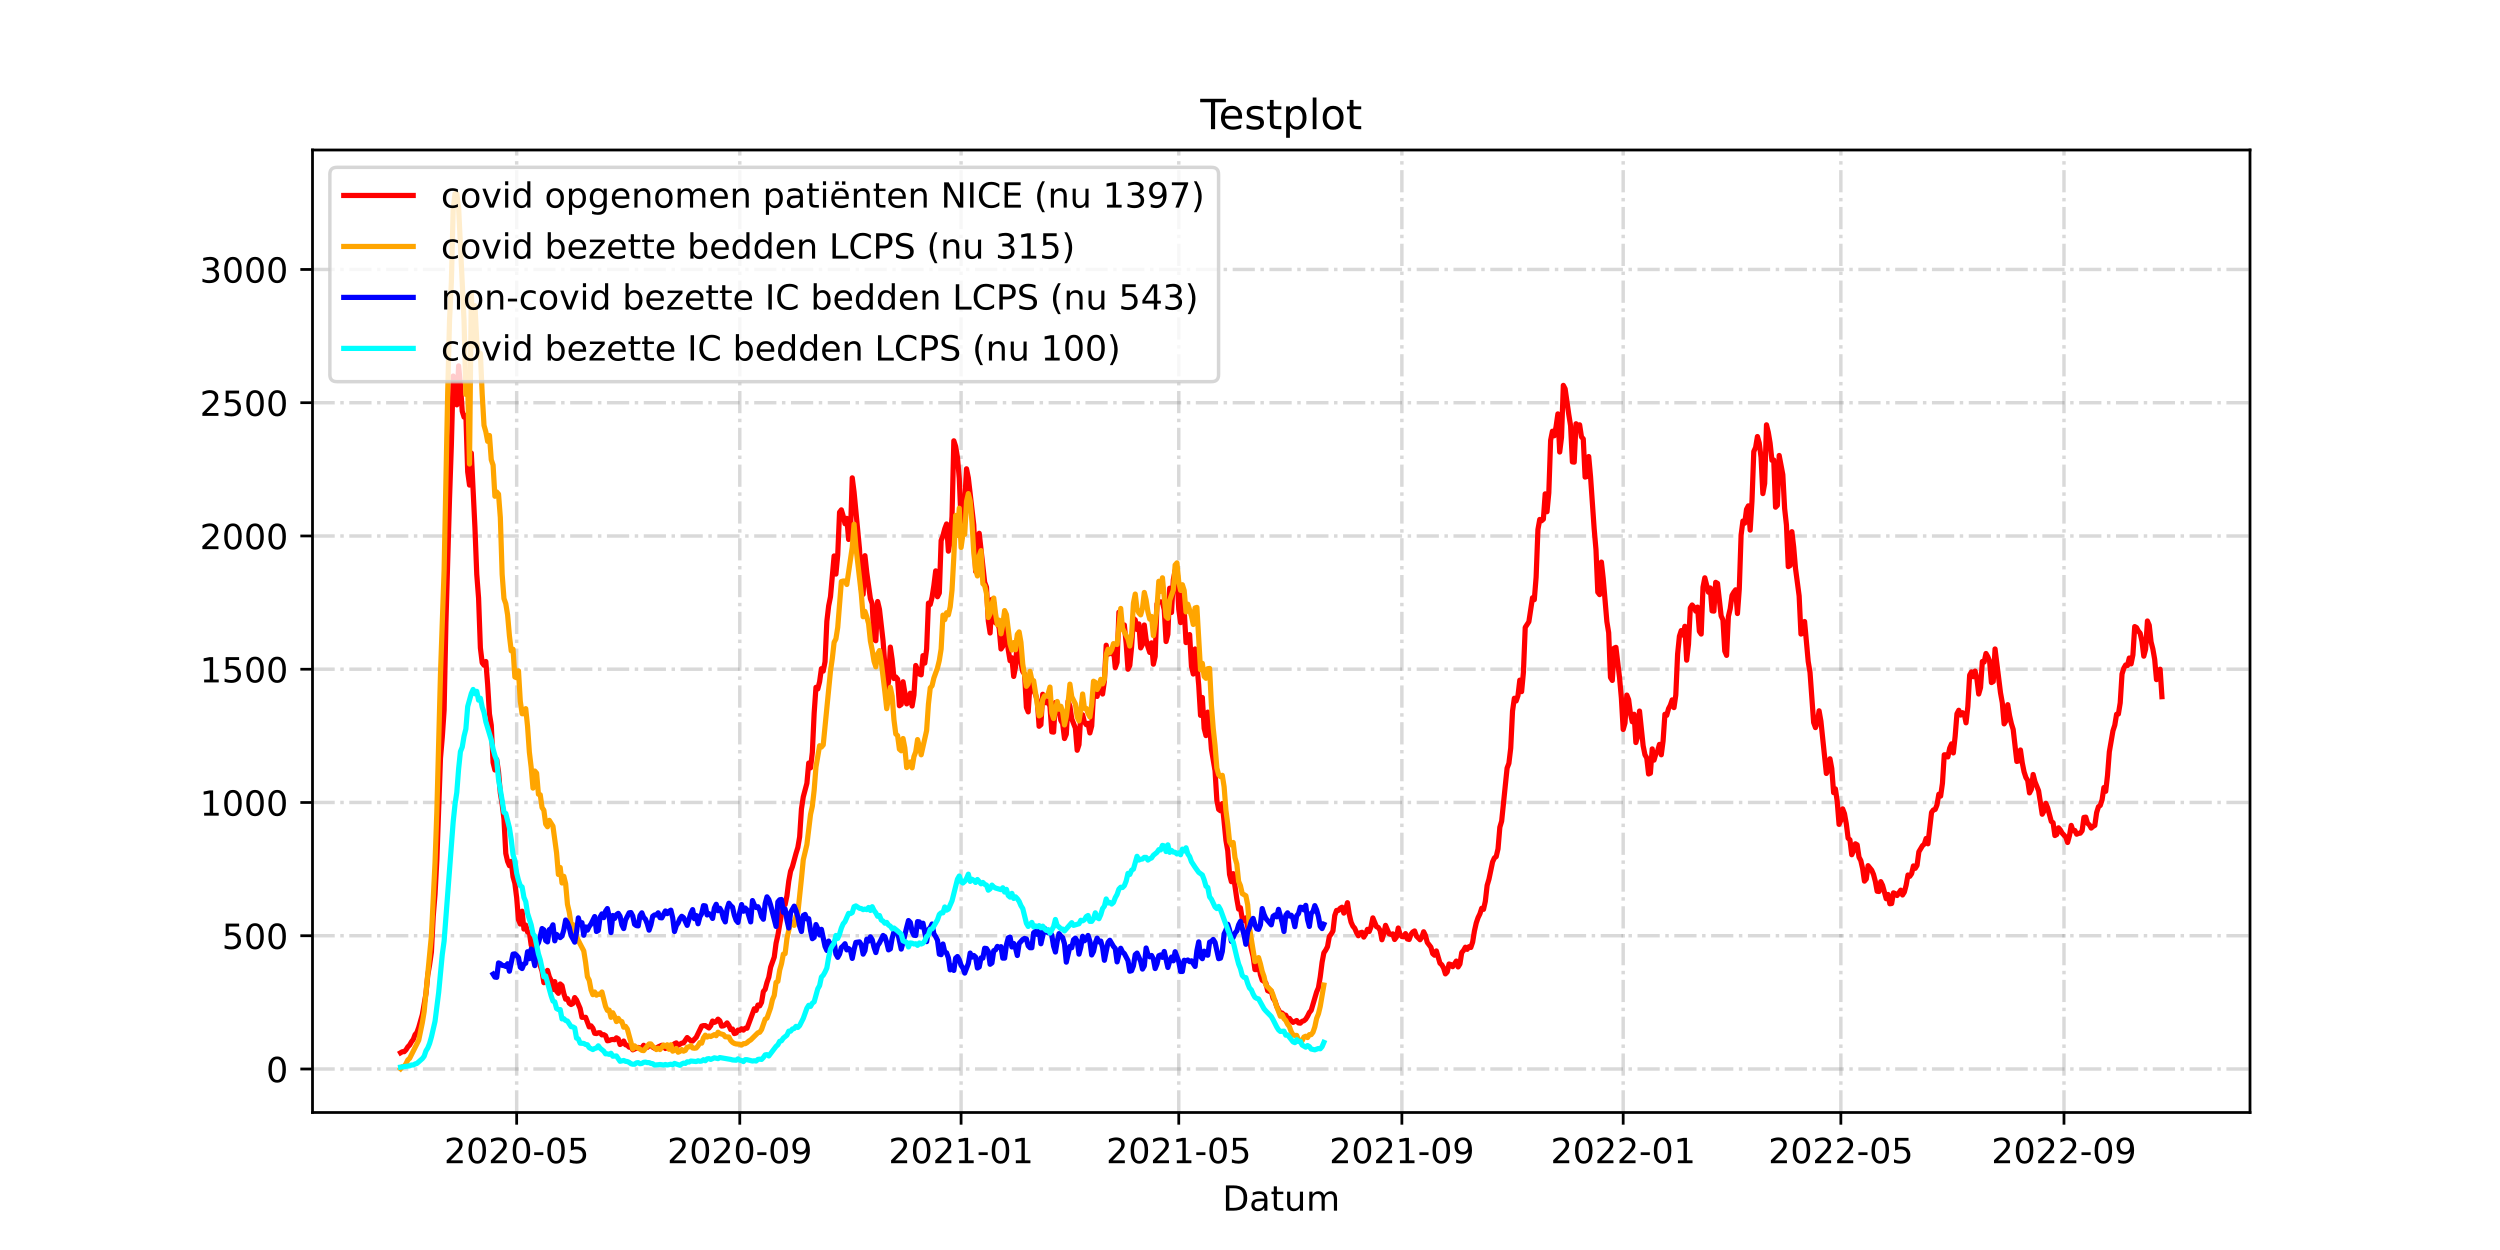 <?xml version="1.0" encoding="utf-8" standalone="no"?>
<!DOCTYPE svg PUBLIC "-//W3C//DTD SVG 1.1//EN"
  "http://www.w3.org/Graphics/SVG/1.1/DTD/svg11.dtd">
<!-- Created with matplotlib (https://matplotlib.org/) -->
<svg height="360pt" version="1.1" viewBox="0 0 720 360" width="720pt" xmlns="http://www.w3.org/2000/svg" xmlns:xlink="http://www.w3.org/1999/xlink">
 <defs>
  <style type="text/css">*{stroke-linecap:butt;stroke-linejoin:round;}</style>
 </defs>
 <g id="figure_1">
  <g id="patch_1">
   <path d="M 0 360 
L 720 360 
L 720 0 
L 0 0 
z
" style="fill:#ffffff;"/>
  </g>
  <g id="axes_1">
   <g id="patch_2">
    <path d="M 90 320.4 
L 648 320.4 
L 648 43.2 
L 90 43.2 
z
" style="fill:#ffffff;"/>
   </g>
   <g id="matplotlib.axis_1">
    <g id="xtick_1">
     <g id="line2d_1">
      <path clip-path="url(#p10ed908d7c)" d="M 148.799 320.4 
L 148.799 43.2 
" style="fill:none;stroke:#808080;stroke-dasharray:6.4,1.6,1,1.6;stroke-dashoffset:0;stroke-opacity:0.3;"/>
     </g>
     <g id="line2d_2">
      <defs>
       <path d="M 0 0 
L 0 3.5 
" id="m79264a357d" style="stroke:#000000;stroke-width:0.8;"/>
      </defs>
      <g>
       <use style="stroke:#000000;stroke-width:0.8;" x="148.799" xlink:href="#m79264a357d" y="320.4"/>
      </g>
     </g>
     <g id="text_1">
      <!-- 2020-05 -->
      <g transform="translate(127.907 334.998)scale(0.1 -0.1)">
       <defs>
        <path d="M 19.188 8.297 
L 53.609 8.297 
L 53.609 0 
L 7.328 0 
L 7.328 8.297 
Q 12.938 14.109 22.625 23.891 
Q 32.328 33.688 34.812 36.531 
Q 39.547 41.844 41.422 45.531 
Q 43.312 49.219 43.312 52.781 
Q 43.312 58.594 39.234 62.25 
Q 35.156 65.922 28.609 65.922 
Q 23.969 65.922 18.812 64.312 
Q 13.672 62.703 7.812 59.422 
L 7.812 69.391 
Q 13.766 71.781 18.938 73 
Q 24.125 74.219 28.422 74.219 
Q 39.75 74.219 46.484 68.547 
Q 53.219 62.891 53.219 53.422 
Q 53.219 48.922 51.531 44.891 
Q 49.859 40.875 45.406 35.406 
Q 44.188 33.984 37.641 27.219 
Q 31.109 20.453 19.188 8.297 
z
" id="DejaVuSans-50"/>
        <path d="M 31.781 66.406 
Q 24.172 66.406 20.328 58.906 
Q 16.5 51.422 16.5 36.375 
Q 16.5 21.391 20.328 13.891 
Q 24.172 6.391 31.781 6.391 
Q 39.453 6.391 43.281 13.891 
Q 47.125 21.391 47.125 36.375 
Q 47.125 51.422 43.281 58.906 
Q 39.453 66.406 31.781 66.406 
z
M 31.781 74.219 
Q 44.047 74.219 50.516 64.516 
Q 56.984 54.828 56.984 36.375 
Q 56.984 17.969 50.516 8.266 
Q 44.047 -1.422 31.781 -1.422 
Q 19.531 -1.422 13.062 8.266 
Q 6.594 17.969 6.594 36.375 
Q 6.594 54.828 13.062 64.516 
Q 19.531 74.219 31.781 74.219 
z
" id="DejaVuSans-48"/>
        <path d="M 4.891 31.391 
L 31.203 31.391 
L 31.203 23.391 
L 4.891 23.391 
z
" id="DejaVuSans-45"/>
        <path d="M 10.797 72.906 
L 49.516 72.906 
L 49.516 64.594 
L 19.828 64.594 
L 19.828 46.734 
Q 21.969 47.469 24.109 47.828 
Q 26.266 48.188 28.422 48.188 
Q 40.625 48.188 47.75 41.5 
Q 54.891 34.812 54.891 23.391 
Q 54.891 11.625 47.562 5.094 
Q 40.234 -1.422 26.906 -1.422 
Q 22.312 -1.422 17.547 -0.641 
Q 12.797 0.141 7.719 1.703 
L 7.719 11.625 
Q 12.109 9.234 16.797 8.062 
Q 21.484 6.891 26.703 6.891 
Q 35.156 6.891 40.078 11.328 
Q 45.016 15.766 45.016 23.391 
Q 45.016 31 40.078 35.438 
Q 35.156 39.891 26.703 39.891 
Q 22.75 39.891 18.812 39.016 
Q 14.891 38.141 10.797 36.281 
z
" id="DejaVuSans-53"/>
       </defs>
       <use xlink:href="#DejaVuSans-50"/>
       <use x="63.623" xlink:href="#DejaVuSans-48"/>
       <use x="127.246" xlink:href="#DejaVuSans-50"/>
       <use x="190.869" xlink:href="#DejaVuSans-48"/>
       <use x="254.492" xlink:href="#DejaVuSans-45"/>
       <use x="290.576" xlink:href="#DejaVuSans-48"/>
       <use x="354.199" xlink:href="#DejaVuSans-53"/>
      </g>
     </g>
    </g>
    <g id="xtick_2">
     <g id="line2d_3">
      <path clip-path="url(#p10ed908d7c)" d="M 213.057 320.4 
L 213.057 43.2 
" style="fill:none;stroke:#808080;stroke-dasharray:6.4,1.6,1,1.6;stroke-dashoffset:0;stroke-opacity:0.3;"/>
     </g>
     <g id="line2d_4">
      <g>
       <use style="stroke:#000000;stroke-width:0.8;" x="213.057" xlink:href="#m79264a357d" y="320.4"/>
      </g>
     </g>
     <g id="text_2">
      <!-- 2020-09 -->
      <g transform="translate(192.165 334.998)scale(0.1 -0.1)">
       <defs>
        <path d="M 10.984 1.516 
L 10.984 10.5 
Q 14.703 8.734 18.5 7.812 
Q 22.312 6.891 25.984 6.891 
Q 35.75 6.891 40.891 13.453 
Q 46.047 20.016 46.781 33.406 
Q 43.953 29.203 39.594 26.953 
Q 35.25 24.703 29.984 24.703 
Q 19.047 24.703 12.672 31.312 
Q 6.297 37.938 6.297 49.422 
Q 6.297 60.641 12.938 67.422 
Q 19.578 74.219 30.609 74.219 
Q 43.266 74.219 49.922 64.516 
Q 56.594 54.828 56.594 36.375 
Q 56.594 19.141 48.406 8.859 
Q 40.234 -1.422 26.422 -1.422 
Q 22.703 -1.422 18.891 -0.688 
Q 15.094 0.047 10.984 1.516 
z
M 30.609 32.422 
Q 37.25 32.422 41.125 36.953 
Q 45.016 41.5 45.016 49.422 
Q 45.016 57.281 41.125 61.844 
Q 37.25 66.406 30.609 66.406 
Q 23.969 66.406 20.094 61.844 
Q 16.219 57.281 16.219 49.422 
Q 16.219 41.5 20.094 36.953 
Q 23.969 32.422 30.609 32.422 
z
" id="DejaVuSans-57"/>
       </defs>
       <use xlink:href="#DejaVuSans-50"/>
       <use x="63.623" xlink:href="#DejaVuSans-48"/>
       <use x="127.246" xlink:href="#DejaVuSans-50"/>
       <use x="190.869" xlink:href="#DejaVuSans-48"/>
       <use x="254.492" xlink:href="#DejaVuSans-45"/>
       <use x="290.576" xlink:href="#DejaVuSans-48"/>
       <use x="354.199" xlink:href="#DejaVuSans-57"/>
      </g>
     </g>
    </g>
    <g id="xtick_3">
     <g id="line2d_5">
      <path clip-path="url(#p10ed908d7c)" d="M 276.792 320.4 
L 276.792 43.2 
" style="fill:none;stroke:#808080;stroke-dasharray:6.4,1.6,1,1.6;stroke-dashoffset:0;stroke-opacity:0.3;"/>
     </g>
     <g id="line2d_6">
      <g>
       <use style="stroke:#000000;stroke-width:0.8;" x="276.792" xlink:href="#m79264a357d" y="320.4"/>
      </g>
     </g>
     <g id="text_3">
      <!-- 2021-01 -->
      <g transform="translate(255.901 334.998)scale(0.1 -0.1)">
       <defs>
        <path d="M 12.406 8.297 
L 28.516 8.297 
L 28.516 63.922 
L 10.984 60.406 
L 10.984 69.391 
L 28.422 72.906 
L 38.281 72.906 
L 38.281 8.297 
L 54.391 8.297 
L 54.391 0 
L 12.406 0 
z
" id="DejaVuSans-49"/>
       </defs>
       <use xlink:href="#DejaVuSans-50"/>
       <use x="63.623" xlink:href="#DejaVuSans-48"/>
       <use x="127.246" xlink:href="#DejaVuSans-50"/>
       <use x="190.869" xlink:href="#DejaVuSans-49"/>
       <use x="254.492" xlink:href="#DejaVuSans-45"/>
       <use x="290.576" xlink:href="#DejaVuSans-48"/>
       <use x="354.199" xlink:href="#DejaVuSans-49"/>
      </g>
     </g>
    </g>
    <g id="xtick_4">
     <g id="line2d_7">
      <path clip-path="url(#p10ed908d7c)" d="M 339.483 320.4 
L 339.483 43.2 
" style="fill:none;stroke:#808080;stroke-dasharray:6.4,1.6,1,1.6;stroke-dashoffset:0;stroke-opacity:0.3;"/>
     </g>
     <g id="line2d_8">
      <g>
       <use style="stroke:#000000;stroke-width:0.8;" x="339.483" xlink:href="#m79264a357d" y="320.4"/>
      </g>
     </g>
     <g id="text_4">
      <!-- 2021-05 -->
      <g transform="translate(318.592 334.998)scale(0.1 -0.1)">
       <use xlink:href="#DejaVuSans-50"/>
       <use x="63.623" xlink:href="#DejaVuSans-48"/>
       <use x="127.246" xlink:href="#DejaVuSans-50"/>
       <use x="190.869" xlink:href="#DejaVuSans-49"/>
       <use x="254.492" xlink:href="#DejaVuSans-45"/>
       <use x="290.576" xlink:href="#DejaVuSans-48"/>
       <use x="354.199" xlink:href="#DejaVuSans-53"/>
      </g>
     </g>
    </g>
    <g id="xtick_5">
     <g id="line2d_9">
      <path clip-path="url(#p10ed908d7c)" d="M 403.741 320.4 
L 403.741 43.2 
" style="fill:none;stroke:#808080;stroke-dasharray:6.4,1.6,1,1.6;stroke-dashoffset:0;stroke-opacity:0.3;"/>
     </g>
     <g id="line2d_10">
      <g>
       <use style="stroke:#000000;stroke-width:0.8;" x="403.741" xlink:href="#m79264a357d" y="320.4"/>
      </g>
     </g>
     <g id="text_5">
      <!-- 2021-09 -->
      <g transform="translate(382.85 334.998)scale(0.1 -0.1)">
       <use xlink:href="#DejaVuSans-50"/>
       <use x="63.623" xlink:href="#DejaVuSans-48"/>
       <use x="127.246" xlink:href="#DejaVuSans-50"/>
       <use x="190.869" xlink:href="#DejaVuSans-49"/>
       <use x="254.492" xlink:href="#DejaVuSans-45"/>
       <use x="290.576" xlink:href="#DejaVuSans-48"/>
       <use x="354.199" xlink:href="#DejaVuSans-57"/>
      </g>
     </g>
    </g>
    <g id="xtick_6">
     <g id="line2d_11">
      <path clip-path="url(#p10ed908d7c)" d="M 467.477 320.4 
L 467.477 43.2 
" style="fill:none;stroke:#808080;stroke-dasharray:6.4,1.6,1,1.6;stroke-dashoffset:0;stroke-opacity:0.3;"/>
     </g>
     <g id="line2d_12">
      <g>
       <use style="stroke:#000000;stroke-width:0.8;" x="467.477" xlink:href="#m79264a357d" y="320.4"/>
      </g>
     </g>
     <g id="text_6">
      <!-- 2022-01 -->
      <g transform="translate(446.585 334.998)scale(0.1 -0.1)">
       <use xlink:href="#DejaVuSans-50"/>
       <use x="63.623" xlink:href="#DejaVuSans-48"/>
       <use x="127.246" xlink:href="#DejaVuSans-50"/>
       <use x="190.869" xlink:href="#DejaVuSans-50"/>
       <use x="254.492" xlink:href="#DejaVuSans-45"/>
       <use x="290.576" xlink:href="#DejaVuSans-48"/>
       <use x="354.199" xlink:href="#DejaVuSans-49"/>
      </g>
     </g>
    </g>
    <g id="xtick_7">
     <g id="line2d_13">
      <path clip-path="url(#p10ed908d7c)" d="M 530.167 320.4 
L 530.167 43.2 
" style="fill:none;stroke:#808080;stroke-dasharray:6.4,1.6,1,1.6;stroke-dashoffset:0;stroke-opacity:0.3;"/>
     </g>
     <g id="line2d_14">
      <g>
       <use style="stroke:#000000;stroke-width:0.8;" x="530.167" xlink:href="#m79264a357d" y="320.4"/>
      </g>
     </g>
     <g id="text_7">
      <!-- 2022-05 -->
      <g transform="translate(509.276 334.998)scale(0.1 -0.1)">
       <use xlink:href="#DejaVuSans-50"/>
       <use x="63.623" xlink:href="#DejaVuSans-48"/>
       <use x="127.246" xlink:href="#DejaVuSans-50"/>
       <use x="190.869" xlink:href="#DejaVuSans-50"/>
       <use x="254.492" xlink:href="#DejaVuSans-45"/>
       <use x="290.576" xlink:href="#DejaVuSans-48"/>
       <use x="354.199" xlink:href="#DejaVuSans-53"/>
      </g>
     </g>
    </g>
    <g id="xtick_8">
     <g id="line2d_15">
      <path clip-path="url(#p10ed908d7c)" d="M 594.426 320.4 
L 594.426 43.2 
" style="fill:none;stroke:#808080;stroke-dasharray:6.4,1.6,1,1.6;stroke-dashoffset:0;stroke-opacity:0.3;"/>
     </g>
     <g id="line2d_16">
      <g>
       <use style="stroke:#000000;stroke-width:0.8;" x="594.426" xlink:href="#m79264a357d" y="320.4"/>
      </g>
     </g>
     <g id="text_8">
      <!-- 2022-09 -->
      <g transform="translate(573.534 334.998)scale(0.1 -0.1)">
       <use xlink:href="#DejaVuSans-50"/>
       <use x="63.623" xlink:href="#DejaVuSans-48"/>
       <use x="127.246" xlink:href="#DejaVuSans-50"/>
       <use x="190.869" xlink:href="#DejaVuSans-50"/>
       <use x="254.492" xlink:href="#DejaVuSans-45"/>
       <use x="290.576" xlink:href="#DejaVuSans-48"/>
       <use x="354.199" xlink:href="#DejaVuSans-57"/>
      </g>
     </g>
    </g>
    <g id="text_9">
     <!-- Datum -->
     <g transform="translate(352.087 348.677)scale(0.1 -0.1)">
      <defs>
       <path d="M 19.672 64.797 
L 19.672 8.109 
L 31.594 8.109 
Q 46.688 8.109 53.688 14.938 
Q 60.688 21.781 60.688 36.531 
Q 60.688 51.172 53.688 57.984 
Q 46.688 64.797 31.594 64.797 
z
M 9.812 72.906 
L 30.078 72.906 
Q 51.266 72.906 61.172 64.094 
Q 71.094 55.281 71.094 36.531 
Q 71.094 17.672 61.125 8.828 
Q 51.172 0 30.078 0 
L 9.812 0 
z
" id="DejaVuSans-68"/>
       <path d="M 34.281 27.484 
Q 23.391 27.484 19.188 25 
Q 14.984 22.516 14.984 16.5 
Q 14.984 11.719 18.141 8.906 
Q 21.297 6.109 26.703 6.109 
Q 34.188 6.109 38.703 11.406 
Q 43.219 16.703 43.219 25.484 
L 43.219 27.484 
z
M 52.203 31.203 
L 52.203 0 
L 43.219 0 
L 43.219 8.297 
Q 40.141 3.328 35.547 0.953 
Q 30.953 -1.422 24.312 -1.422 
Q 15.922 -1.422 10.953 3.297 
Q 6 8.016 6 15.922 
Q 6 25.141 12.172 29.828 
Q 18.359 34.516 30.609 34.516 
L 43.219 34.516 
L 43.219 35.406 
Q 43.219 41.609 39.141 45 
Q 35.062 48.391 27.688 48.391 
Q 23 48.391 18.547 47.266 
Q 14.109 46.141 10.016 43.891 
L 10.016 52.203 
Q 14.938 54.109 19.578 55.047 
Q 24.219 56 28.609 56 
Q 40.484 56 46.344 49.844 
Q 52.203 43.703 52.203 31.203 
z
" id="DejaVuSans-97"/>
       <path d="M 18.312 70.219 
L 18.312 54.688 
L 36.812 54.688 
L 36.812 47.703 
L 18.312 47.703 
L 18.312 18.016 
Q 18.312 11.328 20.141 9.422 
Q 21.969 7.516 27.594 7.516 
L 36.812 7.516 
L 36.812 0 
L 27.594 0 
Q 17.188 0 13.234 3.875 
Q 9.281 7.766 9.281 18.016 
L 9.281 47.703 
L 2.688 47.703 
L 2.688 54.688 
L 9.281 54.688 
L 9.281 70.219 
z
" id="DejaVuSans-116"/>
       <path d="M 8.5 21.578 
L 8.5 54.688 
L 17.484 54.688 
L 17.484 21.922 
Q 17.484 14.156 20.5 10.266 
Q 23.531 6.391 29.594 6.391 
Q 36.859 6.391 41.078 11.031 
Q 45.312 15.672 45.312 23.688 
L 45.312 54.688 
L 54.297 54.688 
L 54.297 0 
L 45.312 0 
L 45.312 8.406 
Q 42.047 3.422 37.719 1 
Q 33.406 -1.422 27.688 -1.422 
Q 18.266 -1.422 13.375 4.438 
Q 8.5 10.297 8.5 21.578 
z
M 31.109 56 
z
" id="DejaVuSans-117"/>
       <path d="M 52 44.188 
Q 55.375 50.25 60.062 53.125 
Q 64.75 56 71.094 56 
Q 79.641 56 84.281 50.016 
Q 88.922 44.047 88.922 33.016 
L 88.922 0 
L 79.891 0 
L 79.891 32.719 
Q 79.891 40.578 77.094 44.375 
Q 74.312 48.188 68.609 48.188 
Q 61.625 48.188 57.562 43.547 
Q 53.516 38.922 53.516 30.906 
L 53.516 0 
L 44.484 0 
L 44.484 32.719 
Q 44.484 40.625 41.703 44.406 
Q 38.922 48.188 33.109 48.188 
Q 26.219 48.188 22.156 43.531 
Q 18.109 38.875 18.109 30.906 
L 18.109 0 
L 9.078 0 
L 9.078 54.688 
L 18.109 54.688 
L 18.109 46.188 
Q 21.188 51.219 25.484 53.609 
Q 29.781 56 35.688 56 
Q 41.656 56 45.828 52.969 
Q 50 49.953 52 44.188 
z
" id="DejaVuSans-109"/>
      </defs>
      <use xlink:href="#DejaVuSans-68"/>
      <use x="77.002" xlink:href="#DejaVuSans-97"/>
      <use x="138.281" xlink:href="#DejaVuSans-116"/>
      <use x="177.49" xlink:href="#DejaVuSans-117"/>
      <use x="240.869" xlink:href="#DejaVuSans-109"/>
     </g>
    </g>
   </g>
   <g id="matplotlib.axis_2">
    <g id="ytick_1">
     <g id="line2d_17">
      <path clip-path="url(#p10ed908d7c)" d="M 90 307.877 
L 648 307.877 
" style="fill:none;stroke:#808080;stroke-dasharray:6.4,1.6,1,1.6;stroke-dashoffset:0;stroke-opacity:0.3;"/>
     </g>
     <g id="line2d_18">
      <defs>
       <path d="M 0 0 
L -3.5 0 
" id="m15253e0c26" style="stroke:#000000;stroke-width:0.8;"/>
      </defs>
      <g>
       <use style="stroke:#000000;stroke-width:0.8;" x="90" xlink:href="#m15253e0c26" y="307.877"/>
      </g>
     </g>
     <g id="text_10">
      <!-- 0 -->
      <g transform="translate(76.638 311.676)scale(0.1 -0.1)">
       <use xlink:href="#DejaVuSans-48"/>
      </g>
     </g>
    </g>
    <g id="ytick_2">
     <g id="line2d_19">
      <path clip-path="url(#p10ed908d7c)" d="M 90 269.497 
L 648 269.497 
" style="fill:none;stroke:#808080;stroke-dasharray:6.4,1.6,1,1.6;stroke-dashoffset:0;stroke-opacity:0.3;"/>
     </g>
     <g id="line2d_20">
      <g>
       <use style="stroke:#000000;stroke-width:0.8;" x="90" xlink:href="#m15253e0c26" y="269.497"/>
      </g>
     </g>
     <g id="text_11">
      <!-- 500 -->
      <g transform="translate(63.913 273.296)scale(0.1 -0.1)">
       <use xlink:href="#DejaVuSans-53"/>
       <use x="63.623" xlink:href="#DejaVuSans-48"/>
       <use x="127.246" xlink:href="#DejaVuSans-48"/>
      </g>
     </g>
    </g>
    <g id="ytick_3">
     <g id="line2d_21">
      <path clip-path="url(#p10ed908d7c)" d="M 90 231.118 
L 648 231.118 
" style="fill:none;stroke:#808080;stroke-dasharray:6.4,1.6,1,1.6;stroke-dashoffset:0;stroke-opacity:0.3;"/>
     </g>
     <g id="line2d_22">
      <g>
       <use style="stroke:#000000;stroke-width:0.8;" x="90" xlink:href="#m15253e0c26" y="231.118"/>
      </g>
     </g>
     <g id="text_12">
      <!-- 1000 -->
      <g transform="translate(57.55 234.917)scale(0.1 -0.1)">
       <use xlink:href="#DejaVuSans-49"/>
       <use x="63.623" xlink:href="#DejaVuSans-48"/>
       <use x="127.246" xlink:href="#DejaVuSans-48"/>
       <use x="190.869" xlink:href="#DejaVuSans-48"/>
      </g>
     </g>
    </g>
    <g id="ytick_4">
     <g id="line2d_23">
      <path clip-path="url(#p10ed908d7c)" d="M 90 192.738 
L 648 192.738 
" style="fill:none;stroke:#808080;stroke-dasharray:6.4,1.6,1,1.6;stroke-dashoffset:0;stroke-opacity:0.3;"/>
     </g>
     <g id="line2d_24">
      <g>
       <use style="stroke:#000000;stroke-width:0.8;" x="90" xlink:href="#m15253e0c26" y="192.738"/>
      </g>
     </g>
     <g id="text_13">
      <!-- 1500 -->
      <g transform="translate(57.55 196.537)scale(0.1 -0.1)">
       <use xlink:href="#DejaVuSans-49"/>
       <use x="63.623" xlink:href="#DejaVuSans-53"/>
       <use x="127.246" xlink:href="#DejaVuSans-48"/>
       <use x="190.869" xlink:href="#DejaVuSans-48"/>
      </g>
     </g>
    </g>
    <g id="ytick_5">
     <g id="line2d_25">
      <path clip-path="url(#p10ed908d7c)" d="M 90 154.359 
L 648 154.359 
" style="fill:none;stroke:#808080;stroke-dasharray:6.4,1.6,1,1.6;stroke-dashoffset:0;stroke-opacity:0.3;"/>
     </g>
     <g id="line2d_26">
      <g>
       <use style="stroke:#000000;stroke-width:0.8;" x="90" xlink:href="#m15253e0c26" y="154.359"/>
      </g>
     </g>
     <g id="text_14">
      <!-- 2000 -->
      <g transform="translate(57.55 158.158)scale(0.1 -0.1)">
       <use xlink:href="#DejaVuSans-50"/>
       <use x="63.623" xlink:href="#DejaVuSans-48"/>
       <use x="127.246" xlink:href="#DejaVuSans-48"/>
       <use x="190.869" xlink:href="#DejaVuSans-48"/>
      </g>
     </g>
    </g>
    <g id="ytick_6">
     <g id="line2d_27">
      <path clip-path="url(#p10ed908d7c)" d="M 90 115.979 
L 648 115.979 
" style="fill:none;stroke:#808080;stroke-dasharray:6.4,1.6,1,1.6;stroke-dashoffset:0;stroke-opacity:0.3;"/>
     </g>
     <g id="line2d_28">
      <g>
       <use style="stroke:#000000;stroke-width:0.8;" x="90" xlink:href="#m15253e0c26" y="115.979"/>
      </g>
     </g>
     <g id="text_15">
      <!-- 2500 -->
      <g transform="translate(57.55 119.778)scale(0.1 -0.1)">
       <use xlink:href="#DejaVuSans-50"/>
       <use x="63.623" xlink:href="#DejaVuSans-53"/>
       <use x="127.246" xlink:href="#DejaVuSans-48"/>
       <use x="190.869" xlink:href="#DejaVuSans-48"/>
      </g>
     </g>
    </g>
    <g id="ytick_7">
     <g id="line2d_29">
      <path clip-path="url(#p10ed908d7c)" d="M 90 77.6 
L 648 77.6 
" style="fill:none;stroke:#808080;stroke-dasharray:6.4,1.6,1,1.6;stroke-dashoffset:0;stroke-opacity:0.3;"/>
     </g>
     <g id="line2d_30">
      <g>
       <use style="stroke:#000000;stroke-width:0.8;" x="90" xlink:href="#m15253e0c26" y="77.6"/>
      </g>
     </g>
     <g id="text_16">
      <!-- 3000 -->
      <g transform="translate(57.55 81.399)scale(0.1 -0.1)">
       <defs>
        <path d="M 40.578 39.312 
Q 47.656 37.797 51.625 33 
Q 55.609 28.219 55.609 21.188 
Q 55.609 10.406 48.188 4.484 
Q 40.766 -1.422 27.094 -1.422 
Q 22.516 -1.422 17.656 -0.516 
Q 12.797 0.391 7.625 2.203 
L 7.625 11.719 
Q 11.719 9.328 16.594 8.109 
Q 21.484 6.891 26.812 6.891 
Q 36.078 6.891 40.938 10.547 
Q 45.797 14.203 45.797 21.188 
Q 45.797 27.641 41.281 31.266 
Q 36.766 34.906 28.719 34.906 
L 20.219 34.906 
L 20.219 43.016 
L 29.109 43.016 
Q 36.375 43.016 40.234 45.922 
Q 44.094 48.828 44.094 54.297 
Q 44.094 59.906 40.109 62.906 
Q 36.141 65.922 28.719 65.922 
Q 24.656 65.922 20.016 65.031 
Q 15.375 64.156 9.812 62.312 
L 9.812 71.094 
Q 15.438 72.656 20.344 73.438 
Q 25.25 74.219 29.594 74.219 
Q 40.828 74.219 47.359 69.109 
Q 53.906 64.016 53.906 55.328 
Q 53.906 49.266 50.438 45.094 
Q 46.969 40.922 40.578 39.312 
z
" id="DejaVuSans-51"/>
       </defs>
       <use xlink:href="#DejaVuSans-51"/>
       <use x="63.623" xlink:href="#DejaVuSans-48"/>
       <use x="127.246" xlink:href="#DejaVuSans-48"/>
       <use x="190.869" xlink:href="#DejaVuSans-48"/>
      </g>
     </g>
    </g>
   </g>
   <g id="line2d_31">
    <path clip-path="url(#p10ed908d7c)" d="M 115.364 303.194 
L 115.886 302.887 
L 116.408 302.887 
L 116.931 302.35 
L 117.453 301.506 
L 117.976 300.968 
L 118.498 300.047 
L 119.021 299.357 
L 119.543 297.975 
L 120.065 297.361 
L 120.588 295.902 
L 121.633 292.218 
L 122.678 286.154 
L 123.2 280.858 
L 123.722 277.864 
L 124.245 274.18 
L 124.767 263.971 
L 125.29 257.523 
L 125.812 247.698 
L 126.857 218.376 
L 127.379 212.312 
L 127.902 204.559 
L 128.424 179.382 
L 129.469 143.382 
L 129.991 128.184 
L 130.514 108.303 
L 131.036 112.986 
L 131.559 116.593 
L 132.081 105.386 
L 132.604 110.913 
L 133.126 118.435 
L 133.648 120.124 
L 134.171 119.664 
L 134.693 135.86 
L 135.216 139.698 
L 135.738 130.487 
L 136.783 151.979 
L 137.305 165.412 
L 137.828 172.243 
L 138.35 186.597 
L 138.873 190.896 
L 139.395 191.587 
L 139.918 190.512 
L 140.44 197.113 
L 140.962 205.634 
L 141.485 208.858 
L 142.007 219.604 
L 142.53 221.753 
L 143.052 218.759 
L 143.574 222.29 
L 144.097 228.431 
L 144.619 231.578 
L 145.142 235.877 
L 145.664 245.779 
L 146.187 248.081 
L 146.709 249.31 
L 147.231 248.081 
L 147.754 252.533 
L 148.276 254.376 
L 148.799 258.521 
L 149.321 264.892 
L 149.844 266.12 
L 150.366 262.435 
L 150.888 267.578 
L 151.411 266.427 
L 151.933 268.423 
L 152.456 268.499 
L 152.978 272.184 
L 153.501 273.565 
L 154.023 271.339 
L 155.59 278.094 
L 156.113 279.706 
L 156.635 283.007 
L 157.157 281.932 
L 157.68 279.476 
L 158.202 281.318 
L 158.725 282.393 
L 159.247 285.003 
L 159.77 282.7 
L 160.292 285.463 
L 160.814 286.077 
L 161.337 283.391 
L 161.859 283.851 
L 162.382 286.154 
L 162.904 287.766 
L 163.427 287.612 
L 163.949 288.917 
L 164.471 289.301 
L 164.994 288.994 
L 165.516 287.305 
L 166.039 287.996 
L 167.084 290.452 
L 167.606 292.986 
L 168.651 292.986 
L 169.696 295.749 
L 170.218 295.442 
L 170.74 296.133 
L 171.263 297.591 
L 171.785 297.668 
L 172.308 297.438 
L 172.83 297.438 
L 173.353 298.052 
L 173.875 297.975 
L 174.397 298.282 
L 174.92 299.74 
L 175.442 299.664 
L 175.965 299.433 
L 176.487 299.357 
L 177.01 299.433 
L 177.532 298.896 
L 178.054 299.203 
L 178.577 300.815 
L 179.099 300.508 
L 179.622 299.817 
L 180.144 300.892 
L 180.667 301.045 
L 181.189 301.583 
L 181.711 301.583 
L 182.234 302.35 
L 183.801 301.659 
L 184.323 301.813 
L 184.846 301.813 
L 185.368 301.045 
L 185.891 301.659 
L 186.413 301.659 
L 186.936 301.122 
L 187.458 301.045 
L 187.98 301.583 
L 188.503 301.89 
L 189.025 302.043 
L 189.548 301.506 
L 190.593 301.045 
L 191.115 301.122 
L 191.637 301.966 
L 192.16 301.429 
L 192.682 301.583 
L 193.727 301.199 
L 194.25 300.585 
L 194.772 300.354 
L 195.294 301.045 
L 196.339 300.431 
L 196.862 300.354 
L 197.906 298.819 
L 198.951 299.74 
L 199.474 299.817 
L 200.519 298.742 
L 202.086 295.519 
L 202.608 295.365 
L 203.131 295.365 
L 204.176 296.056 
L 204.698 295.365 
L 205.22 294.06 
L 205.743 294.444 
L 206.265 294.214 
L 206.788 293.523 
L 207.31 293.983 
L 207.833 295.519 
L 208.355 295.442 
L 208.877 295.135 
L 209.4 294.597 
L 209.922 295.365 
L 210.445 296.516 
L 210.967 296.363 
L 211.489 297.668 
L 212.012 297.514 
L 212.534 296.67 
L 213.057 296.747 
L 213.579 296.286 
L 214.102 296.67 
L 214.624 296.133 
L 215.146 296.133 
L 217.236 290.529 
L 217.759 290.99 
L 218.281 289.455 
L 218.803 289.685 
L 219.326 288.687 
L 219.848 285.54 
L 220.371 284.926 
L 220.893 282.93 
L 221.416 281.472 
L 221.938 278.555 
L 222.983 275.638 
L 223.505 271.646 
L 224.028 269.344 
L 225.595 260.133 
L 226.117 260.516 
L 226.64 257.983 
L 227.162 253.762 
L 227.685 250.922 
L 228.207 249.617 
L 229.252 245.779 
L 229.774 244.09 
L 230.297 241.02 
L 230.819 232.96 
L 231.342 229.506 
L 232.386 225.591 
L 232.909 219.757 
L 233.431 221.139 
L 233.954 216.687 
L 234.476 205.403 
L 234.999 197.958 
L 235.521 198.418 
L 236.043 196.346 
L 236.566 192.585 
L 237.088 193.275 
L 237.611 190.589 
L 238.133 178.922 
L 238.655 174.47 
L 239.178 171.86 
L 240.223 160.116 
L 240.745 165.335 
L 241.268 159.809 
L 241.79 147.527 
L 242.312 146.836 
L 242.835 148.602 
L 243.357 150.828 
L 243.88 149.293 
L 244.402 155.357 
L 244.925 153.668 
L 245.447 137.625 
L 245.969 141.693 
L 247.537 158.12 
L 248.059 169.634 
L 248.582 171.169 
L 249.104 160.039 
L 249.626 164.875 
L 250.671 172.397 
L 251.194 173.855 
L 251.716 184.141 
L 252.238 184.525 
L 252.761 173.241 
L 253.283 175.467 
L 254.328 184.602 
L 255.373 198.956 
L 255.895 196.346 
L 256.418 186.367 
L 256.94 189.975 
L 257.463 195.425 
L 257.985 194.964 
L 258.508 195.578 
L 259.03 203.254 
L 259.552 202.87 
L 260.075 196.346 
L 261.12 202.717 
L 261.642 202.18 
L 262.164 199.646 
L 262.687 203.331 
L 263.209 200.184 
L 263.732 191.664 
L 264.777 194.12 
L 265.299 194.35 
L 265.821 188.823 
L 266.344 190.973 
L 266.866 186.904 
L 267.389 173.702 
L 267.911 174.086 
L 268.434 172.013 
L 268.956 168.636 
L 269.478 164.414 
L 270.001 171.86 
L 270.523 170.785 
L 271.046 155.664 
L 271.568 154.282 
L 272.091 152.286 
L 272.613 150.904 
L 273.135 158.734 
L 273.658 155.74 
L 274.18 148.755 
L 274.703 126.956 
L 275.225 128.568 
L 275.747 131.715 
L 276.27 137.779 
L 276.792 150.29 
L 277.315 146.452 
L 277.837 144.61 
L 278.36 135.015 
L 278.882 137.625 
L 280.449 151.212 
L 280.972 164.568 
L 281.494 163.8 
L 282.017 153.591 
L 283.584 167.715 
L 284.106 169.096 
L 284.629 178.845 
L 285.151 182.299 
L 285.674 172.627 
L 286.196 173.625 
L 286.718 179.382 
L 287.241 179.305 
L 287.763 180.917 
L 288.286 186.904 
L 288.808 186.137 
L 289.33 178.845 
L 289.853 182.376 
L 290.375 187.135 
L 290.898 190.282 
L 291.42 189.438 
L 291.943 194.811 
L 292.465 192.124 
L 292.987 183.988 
L 293.51 186.521 
L 294.032 190.973 
L 294.555 193.429 
L 295.077 194.12 
L 295.6 203.715 
L 296.122 205.02 
L 296.644 196.96 
L 297.167 198.956 
L 297.689 198.879 
L 298.212 199.954 
L 298.734 201.719 
L 299.257 209.165 
L 299.779 208.704 
L 300.301 199.954 
L 301.346 202.41 
L 301.869 201.872 
L 302.391 203.484 
L 302.913 210.777 
L 303.436 210.853 
L 303.958 202.333 
L 304.481 203.177 
L 305.003 204.482 
L 305.526 207.476 
L 306.048 208.397 
L 306.57 212.696 
L 307.093 211.467 
L 307.615 201.949 
L 308.138 203.408 
L 308.66 207.015 
L 309.705 209.702 
L 310.227 216.073 
L 310.75 214.461 
L 311.272 205.941 
L 311.795 205.864 
L 312.317 207.936 
L 312.84 208.704 
L 313.362 208.32 
L 313.884 211.084 
L 314.407 209.088 
L 314.929 199.877 
L 315.452 199.57 
L 315.974 200.568 
L 316.496 197.344 
L 317.019 196.499 
L 317.541 199.877 
L 318.064 196.192 
L 318.586 185.83 
L 319.109 188.44 
L 319.631 187.902 
L 320.153 188.286 
L 320.676 186.597 
L 321.198 192.278 
L 321.721 190.742 
L 322.243 176.312 
L 322.766 178.077 
L 323.288 181.148 
L 323.81 179.996 
L 324.333 185.293 
L 324.855 192.738 
L 325.378 191.664 
L 325.9 186.29 
L 326.423 178.077 
L 326.945 178.538 
L 327.467 181.301 
L 327.99 179.689 
L 328.512 186.597 
L 329.035 185.6 
L 329.557 179.996 
L 330.079 184.141 
L 330.602 186.29 
L 331.124 187.902 
L 331.647 185.139 
L 332.169 191.28 
L 332.692 189.054 
L 333.214 173.932 
L 333.736 173.395 
L 334.259 173.318 
L 334.781 173.472 
L 335.304 175.621 
L 335.826 184.755 
L 336.349 182.683 
L 336.871 169.403 
L 337.393 176.388 
L 337.916 166.947 
L 338.438 164.337 
L 338.961 165.949 
L 339.483 175.467 
L 340.006 179.305 
L 340.528 171.322 
L 341.05 175.698 
L 341.573 185.062 
L 342.095 183.527 
L 342.618 182.759 
L 343.14 191.894 
L 343.662 194.12 
L 344.185 186.904 
L 344.707 191.51 
L 345.23 197.344 
L 345.752 206.017 
L 346.275 200.875 
L 346.797 209.779 
L 347.319 211.851 
L 347.842 205.096 
L 348.364 208.704 
L 348.887 215.766 
L 349.932 221.983 
L 350.454 230.504 
L 350.976 233.113 
L 351.499 233.497 
L 352.021 231.425 
L 353.066 242.017 
L 353.589 245.011 
L 354.111 251.843 
L 354.633 253.915 
L 355.156 251.612 
L 356.201 258.904 
L 356.723 261.821 
L 357.245 261.438 
L 357.768 264.585 
L 358.29 265.122 
L 358.813 264.354 
L 359.335 266.887 
L 359.858 271.109 
L 360.902 275.484 
L 361.425 279.246 
L 361.947 279.246 
L 362.47 277.403 
L 362.992 280.704 
L 363.515 282.316 
L 364.037 282.623 
L 364.559 283.084 
L 365.082 285.31 
L 365.604 285.54 
L 366.127 285.463 
L 366.649 287.536 
L 367.172 288.226 
L 367.694 289.838 
L 368.739 291.834 
L 369.261 291.757 
L 369.784 292.295 
L 370.306 292.371 
L 370.828 293.446 
L 371.351 293.293 
L 371.873 293.983 
L 372.396 294.444 
L 373.441 293.907 
L 373.963 294.597 
L 374.485 294.674 
L 375.008 294.137 
L 375.53 293.983 
L 376.053 293.523 
L 376.575 292.678 
L 377.098 291.604 
L 377.62 290.99 
L 379.187 285.693 
L 379.71 284.465 
L 380.232 281.318 
L 380.755 277.173 
L 381.277 274.41 
L 381.799 273.642 
L 382.322 272.644 
L 382.844 269.728 
L 383.367 269.037 
L 383.889 268.116 
L 384.411 263.664 
L 384.934 262.205 
L 385.456 262.205 
L 385.979 261.591 
L 386.501 261.284 
L 387.024 262.973 
L 387.546 261.898 
L 388.068 259.979 
L 388.591 263.357 
L 389.113 265.583 
L 389.636 266.734 
L 390.158 267.348 
L 390.681 268.576 
L 391.203 269.497 
L 391.725 268.653 
L 392.248 268.499 
L 392.77 269.881 
L 393.293 269.037 
L 393.815 267.655 
L 394.338 268.269 
L 394.86 266.887 
L 395.382 264.354 
L 396.427 266.887 
L 396.95 267.118 
L 397.472 267.962 
L 397.994 270.649 
L 398.517 268.96 
L 399.039 266.504 
L 400.084 268.96 
L 400.607 269.113 
L 401.129 268.96 
L 401.651 270.572 
L 402.174 269.881 
L 402.696 267.271 
L 403.219 269.113 
L 403.741 269.728 
L 404.264 269.804 
L 404.786 268.883 
L 405.308 270.418 
L 405.831 270.572 
L 406.353 269.113 
L 406.876 268.423 
L 407.398 268.116 
L 407.921 269.574 
L 408.965 270.649 
L 409.488 269.881 
L 410.01 268.346 
L 410.533 269.42 
L 411.055 271.416 
L 412.1 272.798 
L 412.622 274.64 
L 413.145 275.101 
L 413.667 273.872 
L 414.712 277.403 
L 415.234 277.864 
L 415.757 278.785 
L 416.279 280.474 
L 416.802 279.936 
L 417.324 277.634 
L 417.847 277.787 
L 418.369 278.401 
L 419.414 276.789 
L 419.936 278.478 
L 420.459 277.634 
L 420.981 274.333 
L 421.504 273.719 
L 422.026 272.798 
L 422.548 273.412 
L 423.071 272.644 
L 423.593 272.875 
L 424.116 271.339 
L 424.638 268.116 
L 425.16 265.813 
L 425.683 264.278 
L 426.205 263.203 
L 426.728 261.591 
L 427.25 261.898 
L 427.773 259.595 
L 428.295 254.99 
L 428.817 253.224 
L 429.862 248.235 
L 430.385 247.084 
L 430.907 246.7 
L 431.43 244.474 
L 431.952 238.256 
L 432.474 236.491 
L 434.042 221.216 
L 434.564 219.834 
L 435.087 215.459 
L 435.609 204.789 
L 436.131 201.105 
L 436.654 201.872 
L 437.176 200.337 
L 437.699 195.885 
L 438.221 199.186 
L 438.743 193.659 
L 439.266 180.687 
L 440.311 179.075 
L 441.356 172.167 
L 441.878 172.704 
L 442.4 166.256 
L 442.923 152.516 
L 443.445 149.6 
L 443.968 149.983 
L 444.49 149.523 
L 445.013 142.231 
L 445.535 147.374 
L 446.057 141.924 
L 446.58 126.802 
L 447.102 124.192 
L 447.625 125.497 
L 448.147 122.887 
L 448.67 119.203 
L 449.192 130.18 
L 449.714 125.958 
L 450.237 110.99 
L 450.759 111.988 
L 451.804 119.357 
L 452.326 122.58 
L 452.849 133.02 
L 453.371 133.096 
L 453.894 122.043 
L 454.416 122.58 
L 454.939 122.35 
L 455.461 125.804 
L 455.983 126.418 
L 456.506 137.395 
L 457.028 137.241 
L 457.551 131.484 
L 458.073 137.241 
L 459.118 152.286 
L 459.64 158.273 
L 460.163 170.555 
L 460.685 171.246 
L 461.208 161.881 
L 461.73 166.64 
L 462.775 178.998 
L 463.297 182.222 
L 463.82 195.118 
L 464.342 195.962 
L 464.865 186.674 
L 465.387 186.444 
L 466.432 195.194 
L 466.954 201.028 
L 467.477 210.086 
L 467.999 208.243 
L 468.522 200.184 
L 469.044 201.489 
L 469.566 205.48 
L 470.089 207.86 
L 470.611 205.71 
L 471.134 213.847 
L 471.656 212.005 
L 472.179 204.789 
L 473.223 214.768 
L 473.746 217.378 
L 474.268 218.299 
L 474.791 222.904 
L 475.313 222.674 
L 475.836 215.689 
L 476.358 218.913 
L 476.88 217.148 
L 477.403 216.226 
L 477.925 214.384 
L 478.448 217.378 
L 478.97 213.386 
L 479.492 205.71 
L 480.015 206.017 
L 480.537 204.099 
L 481.06 203.101 
L 481.582 201.565 
L 482.105 203.791 
L 482.627 200.184 
L 483.149 188.363 
L 483.672 183.22 
L 484.194 181.608 
L 484.717 182.913 
L 485.239 180.38 
L 485.762 190.128 
L 486.284 185.6 
L 486.806 175.084 
L 487.329 174.239 
L 487.851 174.853 
L 488.374 176.005 
L 488.896 174.853 
L 489.418 181.838 
L 489.941 182.606 
L 490.463 169.096 
L 490.986 166.41 
L 492.031 170.555 
L 492.553 169.327 
L 493.075 175.928 
L 493.598 176.005 
L 494.12 167.715 
L 494.643 168.022 
L 495.688 177.386 
L 496.21 178.538 
L 496.732 187.519 
L 497.255 188.747 
L 497.777 177.54 
L 498.3 175.314 
L 498.822 171.476 
L 499.345 170.555 
L 499.867 169.864 
L 500.389 176.696 
L 500.912 169.634 
L 501.434 154.128 
L 501.957 150.06 
L 502.479 150.674 
L 503.001 146.683 
L 503.524 145.685 
L 504.046 152.67 
L 504.569 144.303 
L 505.091 130.026 
L 505.614 128.875 
L 506.136 125.728 
L 506.658 127.57 
L 507.181 131.715 
L 507.703 142.154 
L 508.226 139.237 
L 508.748 122.35 
L 509.271 124.499 
L 509.793 127.646 
L 510.315 132.559 
L 510.838 132.482 
L 511.36 146.069 
L 511.883 145.531 
L 512.405 131.177 
L 513.45 136.704 
L 513.972 146.452 
L 514.495 151.212 
L 515.017 163.186 
L 515.54 162.879 
L 516.062 153.13 
L 516.584 157.583 
L 517.107 163.723 
L 518.152 171.629 
L 518.674 182.606 
L 519.197 182.376 
L 519.719 178.998 
L 520.764 190.512 
L 521.286 193.659 
L 522.331 208.09 
L 522.854 209.548 
L 523.376 208.09 
L 523.898 204.713 
L 524.421 207.706 
L 525.988 222.751 
L 526.511 221.83 
L 527.033 218.529 
L 527.555 221.369 
L 528.078 228.278 
L 528.6 227.203 
L 529.123 230.887 
L 529.645 237.412 
L 530.167 236.261 
L 530.69 232.96 
L 531.212 234.342 
L 531.735 237.258 
L 532.257 241.403 
L 532.78 241.864 
L 533.302 246.162 
L 533.824 245.011 
L 534.347 243.015 
L 534.869 243.322 
L 535.392 246.853 
L 535.914 247.851 
L 536.437 250.154 
L 536.959 253.762 
L 537.481 253.148 
L 538.004 249.31 
L 539.049 250.614 
L 539.571 251.843 
L 540.094 253.838 
L 540.616 256.678 
L 541.138 256.755 
L 541.661 253.915 
L 542.183 254.99 
L 543.228 258.828 
L 543.75 257.6 
L 544.273 260.286 
L 544.795 260.209 
L 545.318 257.139 
L 545.84 257.369 
L 546.363 257.907 
L 547.407 256.371 
L 547.93 257.753 
L 548.452 256.909 
L 548.975 254.913 
L 549.497 251.996 
L 550.02 252.38 
L 550.542 251.612 
L 551.064 249.386 
L 551.587 250.077 
L 552.109 249.233 
L 552.632 245.318 
L 553.677 243.553 
L 554.199 243.092 
L 554.721 241.48 
L 555.244 243.015 
L 556.289 233.958 
L 556.811 233.267 
L 557.333 233.113 
L 557.856 231.809 
L 558.378 228.738 
L 558.901 229.275 
L 559.423 225.591 
L 559.946 217.378 
L 560.468 217.378 
L 560.99 217.992 
L 561.513 215.459 
L 562.035 214.231 
L 562.558 216.841 
L 563.08 212.081 
L 563.603 205.557 
L 564.125 204.559 
L 564.647 205.941 
L 565.17 205.25 
L 565.692 205.557 
L 566.215 208.167 
L 566.737 203.484 
L 567.26 194.427 
L 567.782 193.506 
L 568.304 194.887 
L 568.827 193.275 
L 569.349 195.578 
L 569.872 199.877 
L 570.394 198.035 
L 570.916 190.512 
L 571.439 190.666 
L 571.961 188.209 
L 572.484 189.13 
L 573.006 190.435 
L 573.529 196.576 
L 574.051 196.269 
L 574.573 186.904 
L 576.141 199.493 
L 576.663 202.41 
L 577.186 208.474 
L 577.708 207.629 
L 578.23 202.947 
L 578.753 206.094 
L 579.275 208.397 
L 579.798 210.086 
L 580.843 219.297 
L 581.365 219.143 
L 581.887 215.996 
L 582.41 219.681 
L 582.932 222.29 
L 583.455 223.902 
L 583.977 224.747 
L 584.499 228.354 
L 585.022 227.357 
L 585.544 223.058 
L 586.067 225.13 
L 587.112 227.74 
L 588.156 234.495 
L 588.679 233.574 
L 589.201 231.348 
L 589.724 232.653 
L 590.769 236.568 
L 591.291 236.951 
L 591.813 240.636 
L 592.336 240.329 
L 592.858 238.41 
L 593.381 239.024 
L 593.903 239.945 
L 594.948 241.096 
L 595.47 242.632 
L 595.993 240.713 
L 596.515 237.719 
L 597.038 239.254 
L 597.56 239.177 
L 598.082 240.252 
L 598.605 240.022 
L 599.127 239.945 
L 599.65 239.254 
L 600.172 235.416 
L 600.695 235.339 
L 601.217 237.105 
L 601.739 237.565 
L 602.262 238.487 
L 602.784 238.026 
L 603.307 237.719 
L 603.829 234.035 
L 604.352 232.346 
L 604.874 231.962 
L 605.396 230.35 
L 605.919 226.819 
L 606.441 227.894 
L 606.964 223.288 
L 607.486 216.533 
L 608.531 210.47 
L 609.053 208.858 
L 609.576 205.71 
L 610.098 205.634 
L 610.621 202.41 
L 611.143 194.12 
L 611.665 192.431 
L 612.188 191.51 
L 612.71 191.664 
L 613.233 189.514 
L 613.755 191.203 
L 614.278 188.593 
L 614.8 180.457 
L 615.322 180.764 
L 615.845 181.762 
L 616.367 182.376 
L 616.89 184.755 
L 617.412 188.977 
L 617.935 186.981 
L 618.457 178.845 
L 618.979 180.073 
L 619.502 184.832 
L 620.024 186.904 
L 620.547 189.898 
L 621.069 195.732 
L 621.592 194.504 
L 622.114 192.738 
L 622.636 200.644 
L 622.636 200.644 
" style="fill:none;stroke:#ff0000;stroke-linecap:square;stroke-width:1.5;"/>
   </g>
   <g id="line2d_32">
    <path clip-path="url(#p10ed908d7c)" d="M 115.364 307.8 
L 115.886 307.186 
L 116.408 307.109 
L 116.931 306.342 
L 117.453 305.267 
L 117.976 304.806 
L 120.588 299.587 
L 121.633 294.521 
L 122.155 291.374 
L 124.245 269.497 
L 125.29 248.388 
L 125.812 233.728 
L 126.857 194.12 
L 127.902 164.261 
L 128.947 112.602 
L 129.469 92.107 
L 129.991 81.284 
L 130.514 60.252 
L 131.036 55.8 
L 131.559 55.8 
L 132.081 59.791 
L 133.648 92.414 
L 134.171 113.6 
L 134.693 110.606 
L 135.216 133.634 
L 135.738 84.354 
L 136.261 99.629 
L 136.783 88.039 
L 137.305 98.094 
L 137.828 102.546 
L 138.35 101.779 
L 138.873 113.523 
L 139.395 122.504 
L 139.918 124.346 
L 140.44 127.109 
L 140.962 125.42 
L 141.485 132.406 
L 142.007 133.941 
L 142.53 142.922 
L 143.052 141.693 
L 143.574 142.307 
L 144.097 149.062 
L 144.619 165.412 
L 145.142 172.397 
L 145.664 173.855 
L 146.187 177.079 
L 146.709 183.067 
L 147.231 187.442 
L 147.754 186.981 
L 148.276 194.964 
L 148.799 195.194 
L 149.321 193.199 
L 149.844 201.949 
L 150.366 205.557 
L 150.888 205.557 
L 151.411 204.099 
L 151.933 209.165 
L 152.456 216.61 
L 152.978 220.986 
L 153.501 226.973 
L 154.023 222.06 
L 154.545 222.674 
L 155.068 228.738 
L 155.59 228.892 
L 156.113 232.576 
L 156.635 233.344 
L 157.157 237.335 
L 157.68 238.103 
L 158.202 236.261 
L 159.247 237.949 
L 160.292 245.625 
L 160.814 251.843 
L 161.337 249.847 
L 161.859 254.299 
L 162.382 252.38 
L 162.904 254.529 
L 163.427 260.44 
L 163.949 262.666 
L 164.471 266.12 
L 164.994 266.273 
L 165.516 268.269 
L 166.039 269.804 
L 167.084 271.877 
L 168.128 273.872 
L 168.651 277.173 
L 169.173 281.318 
L 169.696 282.316 
L 170.218 285.079 
L 170.74 286.461 
L 171.263 285.693 
L 171.785 286.614 
L 172.308 286.307 
L 172.83 286.384 
L 173.353 285.693 
L 174.397 289.838 
L 174.92 290.99 
L 175.442 290.913 
L 175.965 292.986 
L 176.487 291.681 
L 177.01 292.755 
L 177.532 294.214 
L 178.054 293.293 
L 178.577 294.06 
L 179.099 294.214 
L 179.622 295.826 
L 180.144 295.595 
L 180.667 296.363 
L 182.234 302.12 
L 182.756 301.199 
L 183.279 301.659 
L 183.801 301.813 
L 184.846 302.504 
L 185.368 302.58 
L 186.936 300.661 
L 187.458 300.661 
L 187.98 301.352 
L 188.503 301.736 
L 189.025 302.273 
L 189.548 301.89 
L 190.07 302.273 
L 191.115 300.968 
L 191.637 301.352 
L 192.16 300.892 
L 192.682 302.197 
L 193.205 300.892 
L 193.727 302.734 
L 194.25 302.504 
L 194.772 301.966 
L 195.294 303.041 
L 195.817 302.811 
L 196.339 302.273 
L 196.862 302.734 
L 197.384 302.504 
L 197.906 301.583 
L 198.429 301.506 
L 198.951 301.122 
L 199.474 301.813 
L 199.996 301.89 
L 200.519 301.813 
L 201.041 301.199 
L 201.563 300.278 
L 202.086 300.431 
L 202.608 298.896 
L 203.131 298.128 
L 203.653 298.666 
L 204.176 298.359 
L 204.698 298.512 
L 205.743 297.975 
L 206.265 298.282 
L 206.788 297.284 
L 207.31 297.668 
L 208.355 297.975 
L 208.877 298.589 
L 209.922 298.666 
L 210.445 299.664 
L 210.967 300.201 
L 211.489 300.508 
L 212.012 300.661 
L 213.057 300.738 
L 213.579 300.968 
L 214.102 300.585 
L 214.624 300.585 
L 215.146 300.278 
L 215.669 299.817 
L 216.191 299.51 
L 218.281 297.438 
L 218.803 297.284 
L 219.326 296.516 
L 220.371 293.523 
L 220.893 293.216 
L 221.938 290.222 
L 222.46 287.919 
L 222.983 286.691 
L 223.505 282.93 
L 224.028 282.623 
L 224.55 279.399 
L 225.072 277.557 
L 225.595 274.794 
L 226.117 274.64 
L 226.64 270.265 
L 227.685 265.583 
L 228.207 265.583 
L 228.729 266.504 
L 229.252 263.894 
L 229.774 262.973 
L 230.819 252.994 
L 231.342 247.621 
L 232.386 243.246 
L 233.431 234.572 
L 233.954 232.192 
L 234.476 227.587 
L 234.999 220.909 
L 236.043 214.768 
L 236.566 215.152 
L 237.088 214.538 
L 239.178 193.275 
L 239.7 189.668 
L 240.223 184.986 
L 240.745 183.988 
L 241.268 180.687 
L 242.312 167.484 
L 242.835 167.331 
L 243.357 167.331 
L 243.88 168.329 
L 245.447 157.583 
L 245.969 150.981 
L 246.492 157.429 
L 247.537 166.487 
L 248.059 171.092 
L 248.582 177.617 
L 249.104 176.081 
L 249.626 177.617 
L 250.149 179.612 
L 250.671 184.602 
L 251.194 187.212 
L 251.716 190.435 
L 252.238 192.047 
L 252.761 188.363 
L 253.283 187.365 
L 253.806 190.589 
L 254.851 199.339 
L 255.373 204.099 
L 256.418 197.958 
L 256.94 200.491 
L 257.463 207.322 
L 257.985 211.391 
L 258.508 211.851 
L 259.03 215.766 
L 259.552 216.226 
L 260.075 212.696 
L 260.597 215.382 
L 261.12 221.062 
L 261.642 220.602 
L 262.164 219.45 
L 262.687 221.139 
L 263.209 217.915 
L 263.732 216.533 
L 264.254 213.003 
L 264.777 214.922 
L 265.299 217.378 
L 266.866 210.393 
L 267.389 202.794 
L 267.911 198.111 
L 268.434 197.497 
L 268.956 195.271 
L 270.001 192.354 
L 270.523 190.205 
L 271.046 186.904 
L 271.568 177.156 
L 272.091 178.461 
L 272.613 176.465 
L 273.135 177.079 
L 273.658 174.777 
L 274.18 169.941 
L 274.703 160.346 
L 275.225 148.448 
L 275.747 154.205 
L 276.27 146.376 
L 276.792 157.659 
L 277.315 153.975 
L 277.837 153.898 
L 278.36 144.38 
L 278.882 142.154 
L 279.404 144.303 
L 279.927 150.367 
L 280.449 159.271 
L 280.972 164.03 
L 281.494 165.872 
L 282.017 160.039 
L 282.539 158.58 
L 283.061 168.099 
L 283.584 168.636 
L 284.106 170.939 
L 284.629 177.847 
L 285.151 176.772 
L 285.674 174.009 
L 286.196 172.243 
L 286.718 176.696 
L 287.241 179.919 
L 287.763 178.614 
L 288.286 182.529 
L 288.808 179.919 
L 289.33 175.851 
L 289.853 177.003 
L 290.898 185.446 
L 291.42 187.212 
L 291.943 185.062 
L 292.465 187.135 
L 292.987 182.683 
L 293.51 181.992 
L 294.032 184.986 
L 294.555 191.28 
L 295.6 197.651 
L 296.122 196.96 
L 296.644 193.352 
L 297.167 195.809 
L 297.689 196.039 
L 299.257 206.171 
L 299.779 205.864 
L 300.301 201.489 
L 300.824 200.414 
L 301.346 200.491 
L 301.869 199.8 
L 302.391 197.881 
L 302.913 205.327 
L 303.436 206.939 
L 304.481 202.026 
L 305.003 204.252 
L 305.526 203.408 
L 306.048 205.096 
L 306.57 208.781 
L 307.093 206.401 
L 307.615 202.333 
L 308.138 197.037 
L 308.66 200.644 
L 309.705 202.717 
L 310.227 206.478 
L 310.75 207.629 
L 311.272 204.482 
L 311.795 199.877 
L 312.317 204.022 
L 312.84 204.022 
L 313.362 205.48 
L 313.884 206.478 
L 314.407 202.87 
L 314.929 196.192 
L 315.452 196.499 
L 315.974 198.572 
L 316.496 197.651 
L 317.019 195.655 
L 317.541 196.96 
L 318.064 195.655 
L 318.586 188.516 
L 319.109 186.981 
L 319.631 187.979 
L 320.153 187.135 
L 320.676 185.369 
L 321.721 185.6 
L 322.766 175.237 
L 323.288 180.994 
L 324.855 183.988 
L 325.378 186.06 
L 325.9 182.913 
L 326.423 173.702 
L 326.945 171.092 
L 327.467 175.314 
L 327.99 176.542 
L 328.512 177.079 
L 329.035 175.16 
L 329.557 170.632 
L 330.079 172.781 
L 330.602 176.235 
L 331.124 178.307 
L 331.647 177.54 
L 332.169 183.067 
L 332.692 179.689 
L 333.214 175.007 
L 333.736 167.408 
L 334.259 170.325 
L 334.781 166.41 
L 335.826 177.54 
L 336.349 178.077 
L 336.871 172.858 
L 337.916 169.941 
L 338.438 162.725 
L 338.961 162.111 
L 339.483 167.638 
L 340.006 170.017 
L 340.528 168.406 
L 341.05 170.094 
L 341.573 176.235 
L 342.095 174.009 
L 343.14 177.386 
L 343.662 179.843 
L 344.185 175.084 
L 344.707 174.93 
L 345.752 192.892 
L 346.275 191.049 
L 346.797 194.811 
L 347.319 195.348 
L 347.842 192.585 
L 348.364 192.508 
L 348.887 203.101 
L 349.409 209.779 
L 349.932 214.691 
L 350.454 221.216 
L 350.976 223.135 
L 351.499 223.672 
L 352.021 223.288 
L 352.544 226.589 
L 353.066 233.344 
L 353.589 237.335 
L 354.111 242.401 
L 354.633 243.322 
L 355.156 242.632 
L 355.678 247.007 
L 356.201 248.849 
L 356.723 253.838 
L 357.245 255.067 
L 357.768 257.369 
L 358.813 257.983 
L 359.335 260.593 
L 359.858 267.194 
L 361.425 276.943 
L 362.47 275.791 
L 362.992 277.557 
L 363.515 279.783 
L 364.037 281.241 
L 364.559 283.698 
L 366.127 285.31 
L 366.649 286.614 
L 367.694 289.915 
L 368.739 292.678 
L 369.261 292.218 
L 369.784 293.369 
L 370.306 293.907 
L 370.828 294.981 
L 371.351 295.672 
L 371.873 297.13 
L 372.396 298.052 
L 372.918 298.205 
L 373.441 298.205 
L 373.963 299.51 
L 374.485 300.047 
L 375.008 299.74 
L 375.53 298.666 
L 376.053 298.435 
L 376.575 298.819 
L 377.098 297.975 
L 377.62 297.975 
L 378.142 297.284 
L 378.665 295.749 
L 379.187 293.293 
L 379.71 291.988 
L 380.232 289.838 
L 381.277 283.698 
L 381.277 283.698 
" style="fill:none;stroke:#ffa500;stroke-linecap:square;stroke-width:1.5;"/>
   </g>
   <g id="line2d_33">
    <path clip-path="url(#p10ed908d7c)" d="M 142.007 280.551 
L 142.53 281.395 
L 143.052 281.472 
L 143.574 277.327 
L 144.097 277.557 
L 144.619 278.017 
L 145.142 278.094 
L 145.664 278.325 
L 146.187 277.557 
L 146.709 279.706 
L 147.754 274.794 
L 148.276 274.717 
L 148.799 275.177 
L 149.321 275.791 
L 149.844 278.555 
L 150.366 278.939 
L 150.888 277.634 
L 151.411 277.403 
L 151.933 274.103 
L 152.456 276.099 
L 152.978 273.335 
L 154.023 278.094 
L 154.545 272.414 
L 155.068 271.493 
L 155.59 269.728 
L 156.113 267.425 
L 156.635 267.809 
L 157.157 270.879 
L 157.68 271.263 
L 158.202 267.732 
L 158.725 267.425 
L 159.247 266.35 
L 159.77 270.956 
L 160.292 269.113 
L 161.337 270.035 
L 161.859 269.574 
L 162.382 267.809 
L 162.904 264.968 
L 163.427 265.736 
L 163.949 267.118 
L 164.471 269.42 
L 165.516 271.339 
L 166.039 268.423 
L 166.561 264.354 
L 167.084 266.197 
L 167.606 265.736 
L 168.128 269.344 
L 168.651 266.964 
L 169.173 267.885 
L 169.696 266.811 
L 170.218 266.12 
L 171.263 263.971 
L 171.785 268.269 
L 172.308 267.962 
L 172.83 264.124 
L 173.353 263.203 
L 173.875 264.278 
L 174.397 262.435 
L 174.92 261.668 
L 175.442 263.894 
L 175.965 268.576 
L 176.487 263.664 
L 177.01 264.508 
L 177.532 263.433 
L 178.054 263.049 
L 178.577 263.894 
L 179.099 266.35 
L 179.622 267.425 
L 180.144 264.968 
L 181.189 262.896 
L 181.711 262.819 
L 182.234 263.817 
L 182.756 266.197 
L 183.279 266.58 
L 183.801 266.657 
L 184.323 263.664 
L 184.846 262.896 
L 185.368 264.201 
L 185.891 264.738 
L 186.413 266.043 
L 186.936 267.885 
L 187.458 266.35 
L 187.98 263.894 
L 188.503 263.51 
L 189.025 263.51 
L 189.548 262.896 
L 190.07 264.278 
L 190.593 264.354 
L 191.637 262.359 
L 192.16 263.126 
L 192.682 262.435 
L 193.205 262.128 
L 193.727 264.278 
L 194.25 268.269 
L 194.772 266.58 
L 195.294 265.813 
L 195.817 264.585 
L 196.339 263.894 
L 196.862 264.278 
L 197.906 266.504 
L 198.951 263.049 
L 199.474 261.975 
L 199.996 264.585 
L 200.519 263.664 
L 201.041 266.043 
L 201.563 264.047 
L 202.086 263.126 
L 202.608 260.823 
L 203.131 260.9 
L 203.653 263.51 
L 204.176 263.126 
L 204.698 263.51 
L 205.22 264.508 
L 205.743 261.514 
L 206.265 260.44 
L 206.788 262.282 
L 207.31 261.591 
L 207.833 262.512 
L 208.355 264.508 
L 208.877 265.506 
L 209.4 261.745 
L 209.922 260.133 
L 210.445 260.823 
L 210.967 261.284 
L 211.489 263.587 
L 212.012 265.045 
L 212.534 265.659 
L 213.057 262.666 
L 213.579 260.516 
L 214.102 262.435 
L 214.624 261.514 
L 215.146 262.052 
L 216.191 265.506 
L 216.714 259.365 
L 217.236 260.593 
L 217.759 261.361 
L 218.281 261.13 
L 218.803 262.128 
L 219.326 263.971 
L 219.848 264.738 
L 220.371 260.209 
L 220.893 258.29 
L 221.416 259.058 
L 221.938 260.67 
L 223.505 266.811 
L 224.028 259.749 
L 224.55 259.135 
L 225.072 259.058 
L 225.595 262.742 
L 226.117 261.821 
L 226.64 264.968 
L 227.162 267.271 
L 227.685 262.819 
L 228.729 260.977 
L 229.252 262.282 
L 229.774 264.047 
L 230.297 266.734 
L 230.819 268.269 
L 231.342 263.664 
L 231.864 263.357 
L 232.386 264.661 
L 232.909 264.585 
L 233.431 267.962 
L 233.954 270.342 
L 234.476 269.958 
L 234.999 266.273 
L 235.521 267.425 
L 236.043 269.267 
L 236.566 267.655 
L 237.611 272.568 
L 238.133 273.719 
L 238.655 271.032 
L 239.178 272.875 
L 239.7 272.568 
L 240.223 271.339 
L 240.745 274.794 
L 241.268 275.715 
L 241.79 274.794 
L 242.312 272.875 
L 242.835 272.414 
L 243.357 271.8 
L 243.88 273.565 
L 244.402 273.182 
L 244.925 273.642 
L 245.447 276.022 
L 245.969 273.412 
L 246.492 271.416 
L 247.537 271.263 
L 248.059 272.107 
L 248.582 274.794 
L 249.104 273.796 
L 249.626 270.495 
L 250.149 271.032 
L 250.671 269.804 
L 251.194 270.649 
L 251.716 272.798 
L 252.238 274.333 
L 252.761 272.337 
L 253.283 271.57 
L 254.328 269.42 
L 254.851 269.804 
L 255.373 271.416 
L 255.895 273.565 
L 256.418 273.258 
L 256.94 270.188 
L 257.463 268.346 
L 257.985 268.269 
L 258.508 268.499 
L 259.552 273.335 
L 260.075 271.416 
L 261.12 267.118 
L 261.642 265.122 
L 262.164 265.659 
L 262.687 268.269 
L 263.209 269.344 
L 263.732 269.42 
L 264.254 265.429 
L 264.777 265.506 
L 265.299 266.964 
L 265.821 265.89 
L 266.866 271.186 
L 267.389 267.732 
L 267.911 267.194 
L 268.434 266.12 
L 268.956 268.96 
L 269.478 269.728 
L 270.001 270.802 
L 270.523 274.794 
L 271.046 274.947 
L 271.568 271.877 
L 272.091 274.18 
L 272.613 274.41 
L 273.135 275.868 
L 273.658 279.322 
L 274.18 278.171 
L 274.703 279.476 
L 275.225 275.945 
L 275.747 275.484 
L 276.27 276.406 
L 276.792 278.017 
L 277.315 278.785 
L 277.837 280.243 
L 278.882 277.48 
L 279.404 274.487 
L 279.927 275.638 
L 280.449 275.177 
L 280.972 275.638 
L 281.494 278.785 
L 282.017 278.478 
L 282.539 275.868 
L 283.061 275.945 
L 283.584 273.105 
L 284.106 273.182 
L 284.629 274.026 
L 285.151 277.71 
L 285.674 277.327 
L 286.196 273.796 
L 286.718 273.565 
L 287.241 272.568 
L 287.763 272.875 
L 288.286 272.644 
L 288.808 275.945 
L 289.33 275.945 
L 289.853 272.107 
L 290.375 270.111 
L 290.898 269.881 
L 291.42 272.721 
L 291.943 271.723 
L 292.465 273.028 
L 292.987 275.177 
L 293.51 271.723 
L 294.555 270.572 
L 295.077 270.265 
L 295.6 270.418 
L 296.122 272.414 
L 296.644 272.951 
L 297.167 272.951 
L 297.689 268.653 
L 298.212 268.192 
L 298.734 269.113 
L 299.257 267.809 
L 299.779 271.8 
L 300.824 267.348 
L 301.346 268.269 
L 301.869 268.653 
L 302.391 268.346 
L 302.913 269.344 
L 303.436 272.491 
L 303.958 274.18 
L 304.481 271.032 
L 305.003 268.883 
L 305.526 269.574 
L 306.048 270.035 
L 306.57 271.8 
L 307.093 277.096 
L 308.138 272.568 
L 308.66 272.951 
L 309.183 270.649 
L 309.705 270.188 
L 310.227 271.032 
L 310.75 274.794 
L 311.272 272.798 
L 311.795 269.651 
L 312.317 270.956 
L 312.84 270.342 
L 313.362 269.42 
L 313.884 271.109 
L 314.407 275.024 
L 314.929 274.026 
L 315.452 271.57 
L 315.974 270.188 
L 316.496 271.263 
L 317.019 271.032 
L 317.541 272.875 
L 318.064 276.559 
L 319.109 271.416 
L 319.631 270.802 
L 320.676 272.568 
L 321.198 273.182 
L 321.721 277.02 
L 322.243 274.794 
L 322.766 273.105 
L 323.288 274.18 
L 323.81 274.64 
L 324.855 276.636 
L 325.378 279.706 
L 325.9 279.553 
L 326.423 278.171 
L 326.945 274.947 
L 327.467 274.487 
L 328.512 276.866 
L 329.035 279.092 
L 329.557 278.171 
L 330.079 273.028 
L 330.602 274.87 
L 331.124 275.561 
L 331.647 275.177 
L 332.169 276.175 
L 332.692 278.939 
L 333.214 277.634 
L 333.736 275.254 
L 334.259 275.024 
L 334.781 275.715 
L 335.304 274.026 
L 336.349 278.632 
L 336.871 276.866 
L 337.393 275.638 
L 337.916 276.713 
L 338.438 274.103 
L 339.483 276.943 
L 340.006 279.783 
L 340.528 279.783 
L 341.05 276.559 
L 341.573 276.713 
L 342.095 276.482 
L 342.618 276.943 
L 343.14 276.713 
L 344.185 278.325 
L 344.707 273.796 
L 345.23 271.263 
L 345.752 275.484 
L 346.275 276.099 
L 346.797 273.949 
L 347.319 274.947 
L 347.842 275.101 
L 348.364 271.339 
L 348.887 271.109 
L 349.409 270.572 
L 349.932 271.416 
L 350.976 276.099 
L 351.499 275.945 
L 352.021 274.026 
L 352.544 268.96 
L 353.066 267.885 
L 353.589 266.197 
L 354.111 267.809 
L 354.633 271.109 
L 355.678 268.73 
L 356.201 268.116 
L 356.723 266.35 
L 357.245 265.352 
L 358.29 269.267 
L 358.813 271.954 
L 359.335 268.269 
L 359.858 267.118 
L 360.38 265.352 
L 360.902 264.508 
L 361.425 266.35 
L 361.947 267.501 
L 362.47 267.655 
L 362.992 266.35 
L 363.515 261.668 
L 364.037 263.357 
L 364.559 264.508 
L 366.127 266.35 
L 366.649 263.894 
L 367.172 263.51 
L 367.694 264.047 
L 368.216 261.898 
L 369.261 265.659 
L 369.784 268.269 
L 370.306 263.587 
L 370.828 262.896 
L 371.351 263.817 
L 371.873 263.587 
L 372.396 264.585 
L 372.918 266.887 
L 373.441 263.74 
L 373.963 263.126 
L 374.485 261.284 
L 375.008 261.361 
L 375.53 262.052 
L 376.053 260.747 
L 376.575 264.815 
L 377.098 266.811 
L 377.62 263.049 
L 378.142 262.512 
L 378.665 260.823 
L 379.187 262.052 
L 379.71 263.971 
L 380.232 266.811 
L 380.755 267.425 
L 381.277 266.197 
L 381.277 266.197 
" style="fill:none;stroke:#0000ff;stroke-linecap:square;stroke-width:1.5;"/>
   </g>
   <g id="line2d_34">
    <path clip-path="url(#p10ed908d7c)" d="M 115.364 307.339 
L 117.976 306.956 
L 118.498 306.725 
L 119.021 306.725 
L 119.543 306.418 
L 120.065 306.265 
L 121.633 304.883 
L 122.155 304.192 
L 122.678 302.657 
L 123.2 301.813 
L 123.722 300.508 
L 124.245 298.666 
L 125.29 294.137 
L 126.335 285.847 
L 127.379 274.87 
L 127.902 271.032 
L 130.514 236.721 
L 131.036 231.732 
L 131.559 228.201 
L 132.081 221.446 
L 132.604 216.457 
L 133.126 215.152 
L 133.648 212.005 
L 134.171 209.932 
L 134.693 203.484 
L 135.738 199.723 
L 136.261 198.572 
L 136.783 199.8 
L 137.305 199.109 
L 137.828 201.642 
L 138.35 201.105 
L 138.873 203.638 
L 139.395 205.173 
L 139.918 207.86 
L 141.485 213.079 
L 142.007 215.689 
L 142.53 217.608 
L 143.052 218.99 
L 143.574 224.44 
L 144.619 230.504 
L 145.142 233.958 
L 145.664 234.265 
L 146.709 238.41 
L 147.231 241.787 
L 147.754 246.162 
L 148.276 247.774 
L 148.799 251.459 
L 149.321 253.531 
L 149.844 255.067 
L 150.366 255.45 
L 150.888 258.444 
L 151.411 259.672 
L 151.933 263.049 
L 152.978 266.35 
L 153.501 268.96 
L 154.023 269.651 
L 155.068 274.717 
L 155.59 276.406 
L 156.635 281.318 
L 157.157 281.088 
L 158.725 286.768 
L 159.247 288.303 
L 159.77 288.533 
L 160.292 290.452 
L 160.814 290.759 
L 161.337 290.759 
L 161.859 293.446 
L 162.382 293.369 
L 162.904 293.907 
L 163.427 294.06 
L 164.471 295.672 
L 164.994 295.749 
L 165.516 296.056 
L 166.039 298.973 
L 166.561 299.203 
L 167.084 300.431 
L 168.128 300.508 
L 168.651 300.815 
L 169.173 300.892 
L 169.696 301.736 
L 170.74 302.273 
L 171.263 301.966 
L 171.785 301.813 
L 172.308 301.199 
L 172.83 301.89 
L 173.875 302.734 
L 174.397 303.501 
L 174.92 303.501 
L 175.442 303.655 
L 175.965 303.348 
L 176.487 304.192 
L 177.532 304.116 
L 178.577 305.651 
L 179.622 305.42 
L 180.144 305.651 
L 180.667 305.728 
L 181.189 305.958 
L 181.711 306.342 
L 182.234 306.495 
L 182.756 306.495 
L 183.279 306.111 
L 183.801 306.035 
L 184.323 306.342 
L 184.846 306.265 
L 185.368 305.958 
L 185.891 305.881 
L 186.413 306.035 
L 186.936 306.035 
L 187.458 306.265 
L 187.98 306.342 
L 188.503 306.725 
L 189.548 306.649 
L 190.07 306.572 
L 191.115 306.725 
L 191.637 306.572 
L 192.16 306.725 
L 193.205 306.495 
L 193.727 306.649 
L 194.25 306.265 
L 195.817 306.802 
L 196.339 306.418 
L 196.862 306.188 
L 197.384 306.265 
L 197.906 305.804 
L 198.429 305.881 
L 198.951 305.574 
L 200.519 305.728 
L 201.041 305.497 
L 201.563 305.651 
L 202.086 305.574 
L 202.608 305.19 
L 203.131 305.497 
L 203.653 304.96 
L 204.176 304.883 
L 204.698 305.113 
L 205.743 304.653 
L 206.788 304.883 
L 207.31 304.576 
L 210.445 305.113 
L 210.967 305.267 
L 212.012 305.344 
L 212.534 304.96 
L 213.057 305.344 
L 213.579 305.42 
L 214.102 305.728 
L 214.624 305.19 
L 215.146 305.19 
L 216.714 305.574 
L 217.236 305.497 
L 217.759 305.574 
L 218.281 305.113 
L 218.803 305.037 
L 219.326 305.113 
L 219.848 304.576 
L 220.371 303.809 
L 220.893 303.732 
L 221.416 304.116 
L 223.505 301.352 
L 224.028 300.892 
L 224.55 299.894 
L 225.072 299.74 
L 225.595 298.973 
L 226.64 298.128 
L 227.162 296.977 
L 227.685 296.977 
L 228.207 296.363 
L 228.729 296.209 
L 229.252 295.595 
L 229.774 295.902 
L 230.297 295.365 
L 231.342 293.293 
L 232.386 290.376 
L 232.909 289.531 
L 233.431 289.838 
L 233.954 288.917 
L 234.476 288.533 
L 235.521 284.772 
L 236.043 283.851 
L 236.566 281.395 
L 237.088 280.858 
L 237.611 279.936 
L 238.133 278.785 
L 238.655 275.715 
L 239.178 273.335 
L 239.7 272.337 
L 240.223 271.646 
L 240.745 269.42 
L 241.268 270.265 
L 241.79 269.037 
L 242.312 267.271 
L 242.835 266.043 
L 243.357 265.429 
L 244.402 263.049 
L 244.925 263.126 
L 245.447 262.819 
L 245.969 261.13 
L 246.492 260.9 
L 247.537 261.591 
L 248.059 261.668 
L 248.582 261.975 
L 249.104 261.821 
L 249.626 261.975 
L 250.149 261.361 
L 250.671 262.205 
L 251.194 261.13 
L 251.716 262.205 
L 252.238 262.896 
L 252.761 263.894 
L 253.283 263.664 
L 253.806 264.968 
L 254.328 265.275 
L 254.851 265.89 
L 255.373 265.659 
L 255.895 266.427 
L 256.418 266.734 
L 256.94 267.501 
L 257.463 267.271 
L 258.508 268.116 
L 259.552 269.037 
L 260.075 270.956 
L 261.12 271.416 
L 261.642 272.721 
L 262.164 271.57 
L 262.687 271.646 
L 263.209 271.877 
L 263.732 271.8 
L 264.254 272.261 
L 264.777 271.57 
L 265.299 271.877 
L 265.821 271.646 
L 266.344 270.956 
L 266.866 269.728 
L 267.389 269.267 
L 267.911 267.655 
L 268.434 267.501 
L 268.956 266.734 
L 270.001 264.892 
L 270.523 263.357 
L 271.046 262.896 
L 271.568 262.896 
L 272.091 261.207 
L 272.613 262.128 
L 273.135 261.821 
L 274.18 259.442 
L 275.747 253.224 
L 276.27 252.303 
L 276.792 253.915 
L 277.315 254.299 
L 277.837 253.838 
L 278.36 252.994 
L 278.882 251.766 
L 279.404 253.838 
L 279.927 253.224 
L 280.449 253.531 
L 280.972 254.145 
L 281.494 253.301 
L 282.539 254.529 
L 283.061 254.145 
L 283.584 254.683 
L 284.106 254.913 
L 284.629 256.371 
L 285.151 255.988 
L 285.674 254.913 
L 286.196 255.45 
L 286.718 255.757 
L 288.286 256.218 
L 288.808 255.681 
L 289.33 256.909 
L 289.853 256.141 
L 290.375 257.907 
L 290.898 258.367 
L 291.42 257.293 
L 291.943 258.751 
L 292.465 258.29 
L 292.987 258.828 
L 293.51 259.595 
L 294.032 260.823 
L 294.555 261.668 
L 295.6 265.89 
L 296.122 266.811 
L 297.167 265.659 
L 297.689 266.964 
L 298.212 266.657 
L 298.734 266.887 
L 299.257 266.58 
L 299.779 267.194 
L 300.301 266.734 
L 300.824 267.501 
L 301.346 267.962 
L 301.869 267.732 
L 302.391 268.73 
L 303.436 266.887 
L 303.958 264.815 
L 304.481 266.58 
L 305.003 266.964 
L 305.526 267.501 
L 306.048 267.578 
L 306.57 268.116 
L 308.66 265.736 
L 309.183 266.504 
L 310.75 266.043 
L 311.272 265.045 
L 311.795 265.199 
L 312.317 264.892 
L 312.84 263.971 
L 313.362 263.664 
L 313.884 265.352 
L 314.407 265.352 
L 314.929 264.585 
L 315.452 262.896 
L 315.974 264.278 
L 316.496 264.585 
L 317.019 263.433 
L 317.541 261.668 
L 318.064 260.977 
L 318.586 258.904 
L 319.109 260.056 
L 319.631 259.902 
L 320.153 260.363 
L 320.676 259.902 
L 321.198 258.521 
L 321.721 257.6 
L 322.243 256.064 
L 322.766 255.527 
L 323.288 255.604 
L 323.81 255.067 
L 324.333 253.762 
L 324.855 251.536 
L 325.378 251.843 
L 325.9 250.614 
L 326.423 250.307 
L 327.467 246.623 
L 327.99 247.698 
L 328.512 247.467 
L 329.035 247.391 
L 329.557 246.93 
L 330.079 246.93 
L 330.602 247.698 
L 331.124 247.314 
L 331.647 247.084 
L 332.169 246.316 
L 333.214 245.472 
L 333.736 244.704 
L 334.259 244.781 
L 334.781 243.476 
L 335.304 243.629 
L 335.826 245.241 
L 336.349 243.322 
L 336.871 245.472 
L 337.393 244.934 
L 337.916 245.395 
L 338.438 245.472 
L 338.961 245.932 
L 339.483 245.625 
L 340.006 246.162 
L 340.528 244.551 
L 341.05 245.088 
L 341.573 244.167 
L 342.095 245.932 
L 342.618 246.7 
L 343.14 248.158 
L 344.185 249.77 
L 345.23 251.229 
L 346.275 251.996 
L 346.797 253.378 
L 347.319 255.22 
L 347.842 255.604 
L 348.364 258.29 
L 348.887 258.981 
L 349.932 261.207 
L 350.454 261.668 
L 350.976 261.054 
L 351.499 261.975 
L 354.633 270.572 
L 355.156 271.263 
L 356.201 275.638 
L 356.723 277.634 
L 357.245 278.939 
L 357.768 280.934 
L 358.29 281.472 
L 358.813 281.548 
L 359.335 283.237 
L 359.858 284.542 
L 360.38 285.079 
L 360.902 286.307 
L 361.425 287.229 
L 361.947 287.536 
L 362.47 287.689 
L 364.037 290.529 
L 364.559 291.143 
L 366.127 292.755 
L 366.649 293.676 
L 367.694 295.749 
L 368.216 296.593 
L 368.739 297.054 
L 369.784 296.977 
L 370.306 298.128 
L 370.828 298.052 
L 372.396 300.047 
L 372.918 300.278 
L 373.441 299.433 
L 373.963 299.971 
L 374.485 299.894 
L 375.008 300.968 
L 376.053 301.583 
L 376.575 301.122 
L 377.098 301.429 
L 377.62 302.12 
L 378.665 302.35 
L 379.71 301.966 
L 380.232 302.043 
L 380.755 301.429 
L 381.277 300.201 
L 381.277 300.201 
" style="fill:none;stroke:#00ffff;stroke-linecap:square;stroke-width:1.5;"/>
   </g>
   <g id="patch_3">
    <path d="M 90 320.4 
L 90 43.2 
" style="fill:none;stroke:#000000;stroke-linecap:square;stroke-linejoin:miter;stroke-width:0.8;"/>
   </g>
   <g id="patch_4">
    <path d="M 648 320.4 
L 648 43.2 
" style="fill:none;stroke:#000000;stroke-linecap:square;stroke-linejoin:miter;stroke-width:0.8;"/>
   </g>
   <g id="patch_5">
    <path d="M 90 320.4 
L 648 320.4 
" style="fill:none;stroke:#000000;stroke-linecap:square;stroke-linejoin:miter;stroke-width:0.8;"/>
   </g>
   <g id="patch_6">
    <path d="M 90 43.2 
L 648 43.2 
" style="fill:none;stroke:#000000;stroke-linecap:square;stroke-linejoin:miter;stroke-width:0.8;"/>
   </g>
   <g id="text_17">
    <!-- Testplot -->
    <g transform="translate(345.686 37.2)scale(0.12 -0.12)">
     <defs>
      <path d="M -0.297 72.906 
L 61.375 72.906 
L 61.375 64.594 
L 35.5 64.594 
L 35.5 0 
L 25.594 0 
L 25.594 64.594 
L -0.297 64.594 
z
" id="DejaVuSans-84"/>
      <path d="M 56.203 29.594 
L 56.203 25.203 
L 14.891 25.203 
Q 15.484 15.922 20.484 11.062 
Q 25.484 6.203 34.422 6.203 
Q 39.594 6.203 44.453 7.469 
Q 49.312 8.734 54.109 11.281 
L 54.109 2.781 
Q 49.266 0.734 44.188 -0.344 
Q 39.109 -1.422 33.891 -1.422 
Q 20.797 -1.422 13.156 6.188 
Q 5.516 13.812 5.516 26.812 
Q 5.516 40.234 12.766 48.109 
Q 20.016 56 32.328 56 
Q 43.359 56 49.781 48.891 
Q 56.203 41.797 56.203 29.594 
z
M 47.219 32.234 
Q 47.125 39.594 43.094 43.984 
Q 39.062 48.391 32.422 48.391 
Q 24.906 48.391 20.391 44.141 
Q 15.875 39.891 15.188 32.172 
z
" id="DejaVuSans-101"/>
      <path d="M 44.281 53.078 
L 44.281 44.578 
Q 40.484 46.531 36.375 47.5 
Q 32.281 48.484 27.875 48.484 
Q 21.188 48.484 17.844 46.438 
Q 14.5 44.391 14.5 40.281 
Q 14.5 37.156 16.891 35.375 
Q 19.281 33.594 26.516 31.984 
L 29.594 31.297 
Q 39.156 29.25 43.188 25.516 
Q 47.219 21.781 47.219 15.094 
Q 47.219 7.469 41.188 3.016 
Q 35.156 -1.422 24.609 -1.422 
Q 20.219 -1.422 15.453 -0.562 
Q 10.688 0.297 5.422 2 
L 5.422 11.281 
Q 10.406 8.688 15.234 7.391 
Q 20.062 6.109 24.812 6.109 
Q 31.156 6.109 34.562 8.281 
Q 37.984 10.453 37.984 14.406 
Q 37.984 18.062 35.516 20.016 
Q 33.062 21.969 24.703 23.781 
L 21.578 24.516 
Q 13.234 26.266 9.516 29.906 
Q 5.812 33.547 5.812 39.891 
Q 5.812 47.609 11.281 51.797 
Q 16.75 56 26.812 56 
Q 31.781 56 36.172 55.266 
Q 40.578 54.547 44.281 53.078 
z
" id="DejaVuSans-115"/>
      <path d="M 18.109 8.203 
L 18.109 -20.797 
L 9.078 -20.797 
L 9.078 54.688 
L 18.109 54.688 
L 18.109 46.391 
Q 20.953 51.266 25.266 53.625 
Q 29.594 56 35.594 56 
Q 45.562 56 51.781 48.094 
Q 58.016 40.188 58.016 27.297 
Q 58.016 14.406 51.781 6.484 
Q 45.562 -1.422 35.594 -1.422 
Q 29.594 -1.422 25.266 0.953 
Q 20.953 3.328 18.109 8.203 
z
M 48.688 27.297 
Q 48.688 37.203 44.609 42.844 
Q 40.531 48.484 33.406 48.484 
Q 26.266 48.484 22.188 42.844 
Q 18.109 37.203 18.109 27.297 
Q 18.109 17.391 22.188 11.75 
Q 26.266 6.109 33.406 6.109 
Q 40.531 6.109 44.609 11.75 
Q 48.688 17.391 48.688 27.297 
z
" id="DejaVuSans-112"/>
      <path d="M 9.422 75.984 
L 18.406 75.984 
L 18.406 0 
L 9.422 0 
z
" id="DejaVuSans-108"/>
      <path d="M 30.609 48.391 
Q 23.391 48.391 19.188 42.75 
Q 14.984 37.109 14.984 27.297 
Q 14.984 17.484 19.156 11.844 
Q 23.344 6.203 30.609 6.203 
Q 37.797 6.203 41.984 11.859 
Q 46.188 17.531 46.188 27.297 
Q 46.188 37.016 41.984 42.703 
Q 37.797 48.391 30.609 48.391 
z
M 30.609 56 
Q 42.328 56 49.016 48.375 
Q 55.719 40.766 55.719 27.297 
Q 55.719 13.875 49.016 6.219 
Q 42.328 -1.422 30.609 -1.422 
Q 18.844 -1.422 12.172 6.219 
Q 5.516 13.875 5.516 27.297 
Q 5.516 40.766 12.172 48.375 
Q 18.844 56 30.609 56 
z
" id="DejaVuSans-111"/>
     </defs>
     <use xlink:href="#DejaVuSans-84"/>
     <use x="44.084" xlink:href="#DejaVuSans-101"/>
     <use x="105.607" xlink:href="#DejaVuSans-115"/>
     <use x="157.707" xlink:href="#DejaVuSans-116"/>
     <use x="196.916" xlink:href="#DejaVuSans-112"/>
     <use x="260.393" xlink:href="#DejaVuSans-108"/>
     <use x="288.176" xlink:href="#DejaVuSans-111"/>
     <use x="349.357" xlink:href="#DejaVuSans-116"/>
    </g>
   </g>
   <g id="legend_1">
    <g id="patch_7">
     <path d="M 97 109.912 
L 348.947 109.912 
Q 350.947 109.912 350.947 107.912 
L 350.947 50.2 
Q 350.947 48.2 348.947 48.2 
L 97 48.2 
Q 95 48.2 95 50.2 
L 95 107.912 
Q 95 109.912 97 109.912 
z
" style="fill:#ffffff;opacity:0.8;stroke:#cccccc;stroke-linejoin:miter;"/>
    </g>
    <g id="line2d_35">
     <path d="M 99 56.298 
L 119 56.298 
" style="fill:none;stroke:#ff0000;stroke-linecap:square;stroke-width:1.5;"/>
    </g>
    <g id="line2d_36"/>
    <g id="text_18">
     <!-- covid opgenomen patiënten NICE (nu 1397) -->
     <g transform="translate(127 59.798)scale(0.1 -0.1)">
      <defs>
       <path d="M 48.781 52.594 
L 48.781 44.188 
Q 44.969 46.297 41.141 47.344 
Q 37.312 48.391 33.406 48.391 
Q 24.656 48.391 19.812 42.844 
Q 14.984 37.312 14.984 27.297 
Q 14.984 17.281 19.812 11.734 
Q 24.656 6.203 33.406 6.203 
Q 37.312 6.203 41.141 7.25 
Q 44.969 8.297 48.781 10.406 
L 48.781 2.094 
Q 45.016 0.344 40.984 -0.531 
Q 36.969 -1.422 32.422 -1.422 
Q 20.062 -1.422 12.781 6.344 
Q 5.516 14.109 5.516 27.297 
Q 5.516 40.672 12.859 48.328 
Q 20.219 56 33.016 56 
Q 37.156 56 41.109 55.141 
Q 45.062 54.297 48.781 52.594 
z
" id="DejaVuSans-99"/>
       <path d="M 2.984 54.688 
L 12.5 54.688 
L 29.594 8.797 
L 46.688 54.688 
L 56.203 54.688 
L 35.688 0 
L 23.484 0 
z
" id="DejaVuSans-118"/>
       <path d="M 9.422 54.688 
L 18.406 54.688 
L 18.406 0 
L 9.422 0 
z
M 9.422 75.984 
L 18.406 75.984 
L 18.406 64.594 
L 9.422 64.594 
z
" id="DejaVuSans-105"/>
       <path d="M 45.406 46.391 
L 45.406 75.984 
L 54.391 75.984 
L 54.391 0 
L 45.406 0 
L 45.406 8.203 
Q 42.578 3.328 38.25 0.953 
Q 33.938 -1.422 27.875 -1.422 
Q 17.969 -1.422 11.734 6.484 
Q 5.516 14.406 5.516 27.297 
Q 5.516 40.188 11.734 48.094 
Q 17.969 56 27.875 56 
Q 33.938 56 38.25 53.625 
Q 42.578 51.266 45.406 46.391 
z
M 14.797 27.297 
Q 14.797 17.391 18.875 11.75 
Q 22.953 6.109 30.078 6.109 
Q 37.203 6.109 41.297 11.75 
Q 45.406 17.391 45.406 27.297 
Q 45.406 37.203 41.297 42.844 
Q 37.203 48.484 30.078 48.484 
Q 22.953 48.484 18.875 42.844 
Q 14.797 37.203 14.797 27.297 
z
" id="DejaVuSans-100"/>
       <path id="DejaVuSans-32"/>
       <path d="M 45.406 27.984 
Q 45.406 37.75 41.375 43.109 
Q 37.359 48.484 30.078 48.484 
Q 22.859 48.484 18.828 43.109 
Q 14.797 37.75 14.797 27.984 
Q 14.797 18.266 18.828 12.891 
Q 22.859 7.516 30.078 7.516 
Q 37.359 7.516 41.375 12.891 
Q 45.406 18.266 45.406 27.984 
z
M 54.391 6.781 
Q 54.391 -7.172 48.188 -13.984 
Q 42 -20.797 29.203 -20.797 
Q 24.469 -20.797 20.266 -20.094 
Q 16.062 -19.391 12.109 -17.922 
L 12.109 -9.188 
Q 16.062 -11.328 19.922 -12.344 
Q 23.781 -13.375 27.781 -13.375 
Q 36.625 -13.375 41.016 -8.766 
Q 45.406 -4.156 45.406 5.172 
L 45.406 9.625 
Q 42.625 4.781 38.281 2.391 
Q 33.938 0 27.875 0 
Q 17.828 0 11.672 7.656 
Q 5.516 15.328 5.516 27.984 
Q 5.516 40.672 11.672 48.328 
Q 17.828 56 27.875 56 
Q 33.938 56 38.281 53.609 
Q 42.625 51.219 45.406 46.391 
L 45.406 54.688 
L 54.391 54.688 
z
" id="DejaVuSans-103"/>
       <path d="M 54.891 33.016 
L 54.891 0 
L 45.906 0 
L 45.906 32.719 
Q 45.906 40.484 42.875 44.328 
Q 39.844 48.188 33.797 48.188 
Q 26.516 48.188 22.312 43.547 
Q 18.109 38.922 18.109 30.906 
L 18.109 0 
L 9.078 0 
L 9.078 54.688 
L 18.109 54.688 
L 18.109 46.188 
Q 21.344 51.125 25.703 53.562 
Q 30.078 56 35.797 56 
Q 45.219 56 50.047 50.172 
Q 54.891 44.344 54.891 33.016 
z
" id="DejaVuSans-110"/>
       <path d="M 56.203 29.594 
L 56.203 25.203 
L 14.891 25.203 
Q 15.484 15.922 20.484 11.062 
Q 25.484 6.203 34.422 6.203 
Q 39.594 6.203 44.453 7.469 
Q 49.312 8.734 54.109 11.281 
L 54.109 2.781 
Q 49.266 0.734 44.188 -0.344 
Q 39.109 -1.422 33.891 -1.422 
Q 20.797 -1.422 13.156 6.188 
Q 5.516 13.812 5.516 26.812 
Q 5.516 40.234 12.766 48.109 
Q 20.016 56 32.328 56 
Q 43.359 56 49.781 48.891 
Q 56.203 41.797 56.203 29.594 
z
M 47.219 32.234 
Q 47.125 39.594 43.094 43.984 
Q 39.062 48.391 32.422 48.391 
Q 24.906 48.391 20.391 44.141 
Q 15.875 39.891 15.188 32.172 
z
M 36.344 75.781 
L 46.25 75.781 
L 46.25 65.922 
L 36.344 65.922 
z
M 17.25 75.781 
L 27.156 75.781 
L 27.156 65.922 
L 17.25 65.922 
z
" id="DejaVuSans-235"/>
       <path d="M 9.812 72.906 
L 23.094 72.906 
L 55.422 11.922 
L 55.422 72.906 
L 64.984 72.906 
L 64.984 0 
L 51.703 0 
L 19.391 60.984 
L 19.391 0 
L 9.812 0 
z
" id="DejaVuSans-78"/>
       <path d="M 9.812 72.906 
L 19.672 72.906 
L 19.672 0 
L 9.812 0 
z
" id="DejaVuSans-73"/>
       <path d="M 64.406 67.281 
L 64.406 56.891 
Q 59.422 61.531 53.781 63.812 
Q 48.141 66.109 41.797 66.109 
Q 29.297 66.109 22.656 58.469 
Q 16.016 50.828 16.016 36.375 
Q 16.016 21.969 22.656 14.328 
Q 29.297 6.688 41.797 6.688 
Q 48.141 6.688 53.781 8.984 
Q 59.422 11.281 64.406 15.922 
L 64.406 5.609 
Q 59.234 2.094 53.438 0.328 
Q 47.656 -1.422 41.219 -1.422 
Q 24.656 -1.422 15.125 8.703 
Q 5.609 18.844 5.609 36.375 
Q 5.609 53.953 15.125 64.078 
Q 24.656 74.219 41.219 74.219 
Q 47.75 74.219 53.531 72.484 
Q 59.328 70.75 64.406 67.281 
z
" id="DejaVuSans-67"/>
       <path d="M 9.812 72.906 
L 55.906 72.906 
L 55.906 64.594 
L 19.672 64.594 
L 19.672 43.016 
L 54.391 43.016 
L 54.391 34.719 
L 19.672 34.719 
L 19.672 8.297 
L 56.781 8.297 
L 56.781 0 
L 9.812 0 
z
" id="DejaVuSans-69"/>
       <path d="M 31 75.875 
Q 24.469 64.656 21.281 53.656 
Q 18.109 42.672 18.109 31.391 
Q 18.109 20.125 21.312 9.062 
Q 24.516 -2 31 -13.188 
L 23.188 -13.188 
Q 15.875 -1.703 12.234 9.375 
Q 8.594 20.453 8.594 31.391 
Q 8.594 42.281 12.203 53.312 
Q 15.828 64.359 23.188 75.875 
z
" id="DejaVuSans-40"/>
       <path d="M 8.203 72.906 
L 55.078 72.906 
L 55.078 68.703 
L 28.609 0 
L 18.312 0 
L 43.219 64.594 
L 8.203 64.594 
z
" id="DejaVuSans-55"/>
       <path d="M 8.016 75.875 
L 15.828 75.875 
Q 23.141 64.359 26.781 53.312 
Q 30.422 42.281 30.422 31.391 
Q 30.422 20.453 26.781 9.375 
Q 23.141 -1.703 15.828 -13.188 
L 8.016 -13.188 
Q 14.5 -2 17.703 9.062 
Q 20.906 20.125 20.906 31.391 
Q 20.906 42.672 17.703 53.656 
Q 14.5 64.656 8.016 75.875 
z
" id="DejaVuSans-41"/>
      </defs>
      <use xlink:href="#DejaVuSans-99"/>
      <use x="54.98" xlink:href="#DejaVuSans-111"/>
      <use x="116.162" xlink:href="#DejaVuSans-118"/>
      <use x="175.342" xlink:href="#DejaVuSans-105"/>
      <use x="203.125" xlink:href="#DejaVuSans-100"/>
      <use x="266.602" xlink:href="#DejaVuSans-32"/>
      <use x="298.389" xlink:href="#DejaVuSans-111"/>
      <use x="359.57" xlink:href="#DejaVuSans-112"/>
      <use x="423.047" xlink:href="#DejaVuSans-103"/>
      <use x="486.523" xlink:href="#DejaVuSans-101"/>
      <use x="548.047" xlink:href="#DejaVuSans-110"/>
      <use x="611.426" xlink:href="#DejaVuSans-111"/>
      <use x="672.607" xlink:href="#DejaVuSans-109"/>
      <use x="770.02" xlink:href="#DejaVuSans-101"/>
      <use x="831.543" xlink:href="#DejaVuSans-110"/>
      <use x="894.922" xlink:href="#DejaVuSans-32"/>
      <use x="926.709" xlink:href="#DejaVuSans-112"/>
      <use x="990.186" xlink:href="#DejaVuSans-97"/>
      <use x="1051.465" xlink:href="#DejaVuSans-116"/>
      <use x="1090.674" xlink:href="#DejaVuSans-105"/>
      <use x="1118.457" xlink:href="#DejaVuSans-235"/>
      <use x="1179.98" xlink:href="#DejaVuSans-110"/>
      <use x="1243.359" xlink:href="#DejaVuSans-116"/>
      <use x="1282.568" xlink:href="#DejaVuSans-101"/>
      <use x="1344.092" xlink:href="#DejaVuSans-110"/>
      <use x="1407.471" xlink:href="#DejaVuSans-32"/>
      <use x="1439.258" xlink:href="#DejaVuSans-78"/>
      <use x="1514.062" xlink:href="#DejaVuSans-73"/>
      <use x="1543.555" xlink:href="#DejaVuSans-67"/>
      <use x="1613.379" xlink:href="#DejaVuSans-69"/>
      <use x="1676.562" xlink:href="#DejaVuSans-32"/>
      <use x="1708.35" xlink:href="#DejaVuSans-40"/>
      <use x="1747.363" xlink:href="#DejaVuSans-110"/>
      <use x="1810.742" xlink:href="#DejaVuSans-117"/>
      <use x="1874.121" xlink:href="#DejaVuSans-32"/>
      <use x="1905.908" xlink:href="#DejaVuSans-49"/>
      <use x="1969.531" xlink:href="#DejaVuSans-51"/>
      <use x="2033.154" xlink:href="#DejaVuSans-57"/>
      <use x="2096.777" xlink:href="#DejaVuSans-55"/>
      <use x="2160.4" xlink:href="#DejaVuSans-41"/>
     </g>
    </g>
    <g id="line2d_37">
     <path d="M 99 70.977 
L 119 70.977 
" style="fill:none;stroke:#ffa500;stroke-linecap:square;stroke-width:1.5;"/>
    </g>
    <g id="line2d_38"/>
    <g id="text_19">
     <!-- covid bezette bedden LCPS (nu 315) -->
     <g transform="translate(127 74.477)scale(0.1 -0.1)">
      <defs>
       <path d="M 48.688 27.297 
Q 48.688 37.203 44.609 42.844 
Q 40.531 48.484 33.406 48.484 
Q 26.266 48.484 22.188 42.844 
Q 18.109 37.203 18.109 27.297 
Q 18.109 17.391 22.188 11.75 
Q 26.266 6.109 33.406 6.109 
Q 40.531 6.109 44.609 11.75 
Q 48.688 17.391 48.688 27.297 
z
M 18.109 46.391 
Q 20.953 51.266 25.266 53.625 
Q 29.594 56 35.594 56 
Q 45.562 56 51.781 48.094 
Q 58.016 40.188 58.016 27.297 
Q 58.016 14.406 51.781 6.484 
Q 45.562 -1.422 35.594 -1.422 
Q 29.594 -1.422 25.266 0.953 
Q 20.953 3.328 18.109 8.203 
L 18.109 0 
L 9.078 0 
L 9.078 75.984 
L 18.109 75.984 
z
" id="DejaVuSans-98"/>
       <path d="M 5.516 54.688 
L 48.188 54.688 
L 48.188 46.484 
L 14.406 7.172 
L 48.188 7.172 
L 48.188 0 
L 4.297 0 
L 4.297 8.203 
L 38.094 47.516 
L 5.516 47.516 
z
" id="DejaVuSans-122"/>
       <path d="M 9.812 72.906 
L 19.672 72.906 
L 19.672 8.297 
L 55.172 8.297 
L 55.172 0 
L 9.812 0 
z
" id="DejaVuSans-76"/>
       <path d="M 19.672 64.797 
L 19.672 37.406 
L 32.078 37.406 
Q 38.969 37.406 42.719 40.969 
Q 46.484 44.531 46.484 51.125 
Q 46.484 57.672 42.719 61.234 
Q 38.969 64.797 32.078 64.797 
z
M 9.812 72.906 
L 32.078 72.906 
Q 44.344 72.906 50.609 67.359 
Q 56.891 61.812 56.891 51.125 
Q 56.891 40.328 50.609 34.812 
Q 44.344 29.297 32.078 29.297 
L 19.672 29.297 
L 19.672 0 
L 9.812 0 
z
" id="DejaVuSans-80"/>
       <path d="M 53.516 70.516 
L 53.516 60.891 
Q 47.906 63.578 42.922 64.891 
Q 37.938 66.219 33.297 66.219 
Q 25.25 66.219 20.875 63.094 
Q 16.5 59.969 16.5 54.203 
Q 16.5 49.359 19.406 46.891 
Q 22.312 44.438 30.422 42.922 
L 36.375 41.703 
Q 47.406 39.594 52.656 34.297 
Q 57.906 29 57.906 20.125 
Q 57.906 9.516 50.797 4.047 
Q 43.703 -1.422 29.984 -1.422 
Q 24.812 -1.422 18.969 -0.25 
Q 13.141 0.922 6.891 3.219 
L 6.891 13.375 
Q 12.891 10.016 18.656 8.297 
Q 24.422 6.594 29.984 6.594 
Q 38.422 6.594 43.016 9.906 
Q 47.609 13.234 47.609 19.391 
Q 47.609 24.75 44.312 27.781 
Q 41.016 30.812 33.5 32.328 
L 27.484 33.5 
Q 16.453 35.688 11.516 40.375 
Q 6.594 45.062 6.594 53.422 
Q 6.594 63.094 13.406 68.656 
Q 20.219 74.219 32.172 74.219 
Q 37.312 74.219 42.625 73.281 
Q 47.953 72.359 53.516 70.516 
z
" id="DejaVuSans-83"/>
      </defs>
      <use xlink:href="#DejaVuSans-99"/>
      <use x="54.98" xlink:href="#DejaVuSans-111"/>
      <use x="116.162" xlink:href="#DejaVuSans-118"/>
      <use x="175.342" xlink:href="#DejaVuSans-105"/>
      <use x="203.125" xlink:href="#DejaVuSans-100"/>
      <use x="266.602" xlink:href="#DejaVuSans-32"/>
      <use x="298.389" xlink:href="#DejaVuSans-98"/>
      <use x="361.865" xlink:href="#DejaVuSans-101"/>
      <use x="423.389" xlink:href="#DejaVuSans-122"/>
      <use x="475.879" xlink:href="#DejaVuSans-101"/>
      <use x="537.402" xlink:href="#DejaVuSans-116"/>
      <use x="576.611" xlink:href="#DejaVuSans-116"/>
      <use x="615.82" xlink:href="#DejaVuSans-101"/>
      <use x="677.344" xlink:href="#DejaVuSans-32"/>
      <use x="709.131" xlink:href="#DejaVuSans-98"/>
      <use x="772.607" xlink:href="#DejaVuSans-101"/>
      <use x="834.131" xlink:href="#DejaVuSans-100"/>
      <use x="897.607" xlink:href="#DejaVuSans-100"/>
      <use x="961.084" xlink:href="#DejaVuSans-101"/>
      <use x="1022.607" xlink:href="#DejaVuSans-110"/>
      <use x="1085.986" xlink:href="#DejaVuSans-32"/>
      <use x="1117.773" xlink:href="#DejaVuSans-76"/>
      <use x="1173.486" xlink:href="#DejaVuSans-67"/>
      <use x="1243.311" xlink:href="#DejaVuSans-80"/>
      <use x="1303.613" xlink:href="#DejaVuSans-83"/>
      <use x="1367.09" xlink:href="#DejaVuSans-32"/>
      <use x="1398.877" xlink:href="#DejaVuSans-40"/>
      <use x="1437.891" xlink:href="#DejaVuSans-110"/>
      <use x="1501.27" xlink:href="#DejaVuSans-117"/>
      <use x="1564.648" xlink:href="#DejaVuSans-32"/>
      <use x="1596.436" xlink:href="#DejaVuSans-51"/>
      <use x="1660.059" xlink:href="#DejaVuSans-49"/>
      <use x="1723.682" xlink:href="#DejaVuSans-53"/>
      <use x="1787.305" xlink:href="#DejaVuSans-41"/>
     </g>
    </g>
    <g id="line2d_39">
     <path d="M 99 85.655 
L 119 85.655 
" style="fill:none;stroke:#0000ff;stroke-linecap:square;stroke-width:1.5;"/>
    </g>
    <g id="line2d_40"/>
    <g id="text_20">
     <!-- non-covid bezette IC bedden LCPS (nu 543) -->
     <g transform="translate(127 89.155)scale(0.1 -0.1)">
      <defs>
       <path d="M 37.797 64.312 
L 12.891 25.391 
L 37.797 25.391 
z
M 35.203 72.906 
L 47.609 72.906 
L 47.609 25.391 
L 58.016 25.391 
L 58.016 17.188 
L 47.609 17.188 
L 47.609 0 
L 37.797 0 
L 37.797 17.188 
L 4.891 17.188 
L 4.891 26.703 
z
" id="DejaVuSans-52"/>
      </defs>
      <use xlink:href="#DejaVuSans-110"/>
      <use x="63.379" xlink:href="#DejaVuSans-111"/>
      <use x="124.561" xlink:href="#DejaVuSans-110"/>
      <use x="187.939" xlink:href="#DejaVuSans-45"/>
      <use x="224.023" xlink:href="#DejaVuSans-99"/>
      <use x="279.004" xlink:href="#DejaVuSans-111"/>
      <use x="340.186" xlink:href="#DejaVuSans-118"/>
      <use x="399.365" xlink:href="#DejaVuSans-105"/>
      <use x="427.148" xlink:href="#DejaVuSans-100"/>
      <use x="490.625" xlink:href="#DejaVuSans-32"/>
      <use x="522.412" xlink:href="#DejaVuSans-98"/>
      <use x="585.889" xlink:href="#DejaVuSans-101"/>
      <use x="647.412" xlink:href="#DejaVuSans-122"/>
      <use x="699.902" xlink:href="#DejaVuSans-101"/>
      <use x="761.426" xlink:href="#DejaVuSans-116"/>
      <use x="800.635" xlink:href="#DejaVuSans-116"/>
      <use x="839.844" xlink:href="#DejaVuSans-101"/>
      <use x="901.367" xlink:href="#DejaVuSans-32"/>
      <use x="933.154" xlink:href="#DejaVuSans-73"/>
      <use x="962.646" xlink:href="#DejaVuSans-67"/>
      <use x="1032.471" xlink:href="#DejaVuSans-32"/>
      <use x="1064.258" xlink:href="#DejaVuSans-98"/>
      <use x="1127.734" xlink:href="#DejaVuSans-101"/>
      <use x="1189.258" xlink:href="#DejaVuSans-100"/>
      <use x="1252.734" xlink:href="#DejaVuSans-100"/>
      <use x="1316.211" xlink:href="#DejaVuSans-101"/>
      <use x="1377.734" xlink:href="#DejaVuSans-110"/>
      <use x="1441.113" xlink:href="#DejaVuSans-32"/>
      <use x="1472.9" xlink:href="#DejaVuSans-76"/>
      <use x="1528.613" xlink:href="#DejaVuSans-67"/>
      <use x="1598.438" xlink:href="#DejaVuSans-80"/>
      <use x="1658.74" xlink:href="#DejaVuSans-83"/>
      <use x="1722.217" xlink:href="#DejaVuSans-32"/>
      <use x="1754.004" xlink:href="#DejaVuSans-40"/>
      <use x="1793.018" xlink:href="#DejaVuSans-110"/>
      <use x="1856.396" xlink:href="#DejaVuSans-117"/>
      <use x="1919.775" xlink:href="#DejaVuSans-32"/>
      <use x="1951.562" xlink:href="#DejaVuSans-53"/>
      <use x="2015.186" xlink:href="#DejaVuSans-52"/>
      <use x="2078.809" xlink:href="#DejaVuSans-51"/>
      <use x="2142.432" xlink:href="#DejaVuSans-41"/>
     </g>
    </g>
    <g id="line2d_41">
     <path d="M 99 100.333 
L 119 100.333 
" style="fill:none;stroke:#00ffff;stroke-linecap:square;stroke-width:1.5;"/>
    </g>
    <g id="line2d_42"/>
    <g id="text_21">
     <!-- covid bezette IC bedden LCPS (nu 100) -->
     <g transform="translate(127 103.833)scale(0.1 -0.1)">
      <use xlink:href="#DejaVuSans-99"/>
      <use x="54.98" xlink:href="#DejaVuSans-111"/>
      <use x="116.162" xlink:href="#DejaVuSans-118"/>
      <use x="175.342" xlink:href="#DejaVuSans-105"/>
      <use x="203.125" xlink:href="#DejaVuSans-100"/>
      <use x="266.602" xlink:href="#DejaVuSans-32"/>
      <use x="298.389" xlink:href="#DejaVuSans-98"/>
      <use x="361.865" xlink:href="#DejaVuSans-101"/>
      <use x="423.389" xlink:href="#DejaVuSans-122"/>
      <use x="475.879" xlink:href="#DejaVuSans-101"/>
      <use x="537.402" xlink:href="#DejaVuSans-116"/>
      <use x="576.611" xlink:href="#DejaVuSans-116"/>
      <use x="615.82" xlink:href="#DejaVuSans-101"/>
      <use x="677.344" xlink:href="#DejaVuSans-32"/>
      <use x="709.131" xlink:href="#DejaVuSans-73"/>
      <use x="738.623" xlink:href="#DejaVuSans-67"/>
      <use x="808.447" xlink:href="#DejaVuSans-32"/>
      <use x="840.234" xlink:href="#DejaVuSans-98"/>
      <use x="903.711" xlink:href="#DejaVuSans-101"/>
      <use x="965.234" xlink:href="#DejaVuSans-100"/>
      <use x="1028.711" xlink:href="#DejaVuSans-100"/>
      <use x="1092.188" xlink:href="#DejaVuSans-101"/>
      <use x="1153.711" xlink:href="#DejaVuSans-110"/>
      <use x="1217.09" xlink:href="#DejaVuSans-32"/>
      <use x="1248.877" xlink:href="#DejaVuSans-76"/>
      <use x="1304.59" xlink:href="#DejaVuSans-67"/>
      <use x="1374.414" xlink:href="#DejaVuSans-80"/>
      <use x="1434.717" xlink:href="#DejaVuSans-83"/>
      <use x="1498.193" xlink:href="#DejaVuSans-32"/>
      <use x="1529.98" xlink:href="#DejaVuSans-40"/>
      <use x="1568.994" xlink:href="#DejaVuSans-110"/>
      <use x="1632.373" xlink:href="#DejaVuSans-117"/>
      <use x="1695.752" xlink:href="#DejaVuSans-32"/>
      <use x="1727.539" xlink:href="#DejaVuSans-49"/>
      <use x="1791.162" xlink:href="#DejaVuSans-48"/>
      <use x="1854.785" xlink:href="#DejaVuSans-48"/>
      <use x="1918.408" xlink:href="#DejaVuSans-41"/>
     </g>
    </g>
   </g>
  </g>
 </g>
 <defs>
  <clipPath id="p10ed908d7c">
   <rect height="277.2" width="558" x="90" y="43.2"/>
  </clipPath>
 </defs>
</svg>

